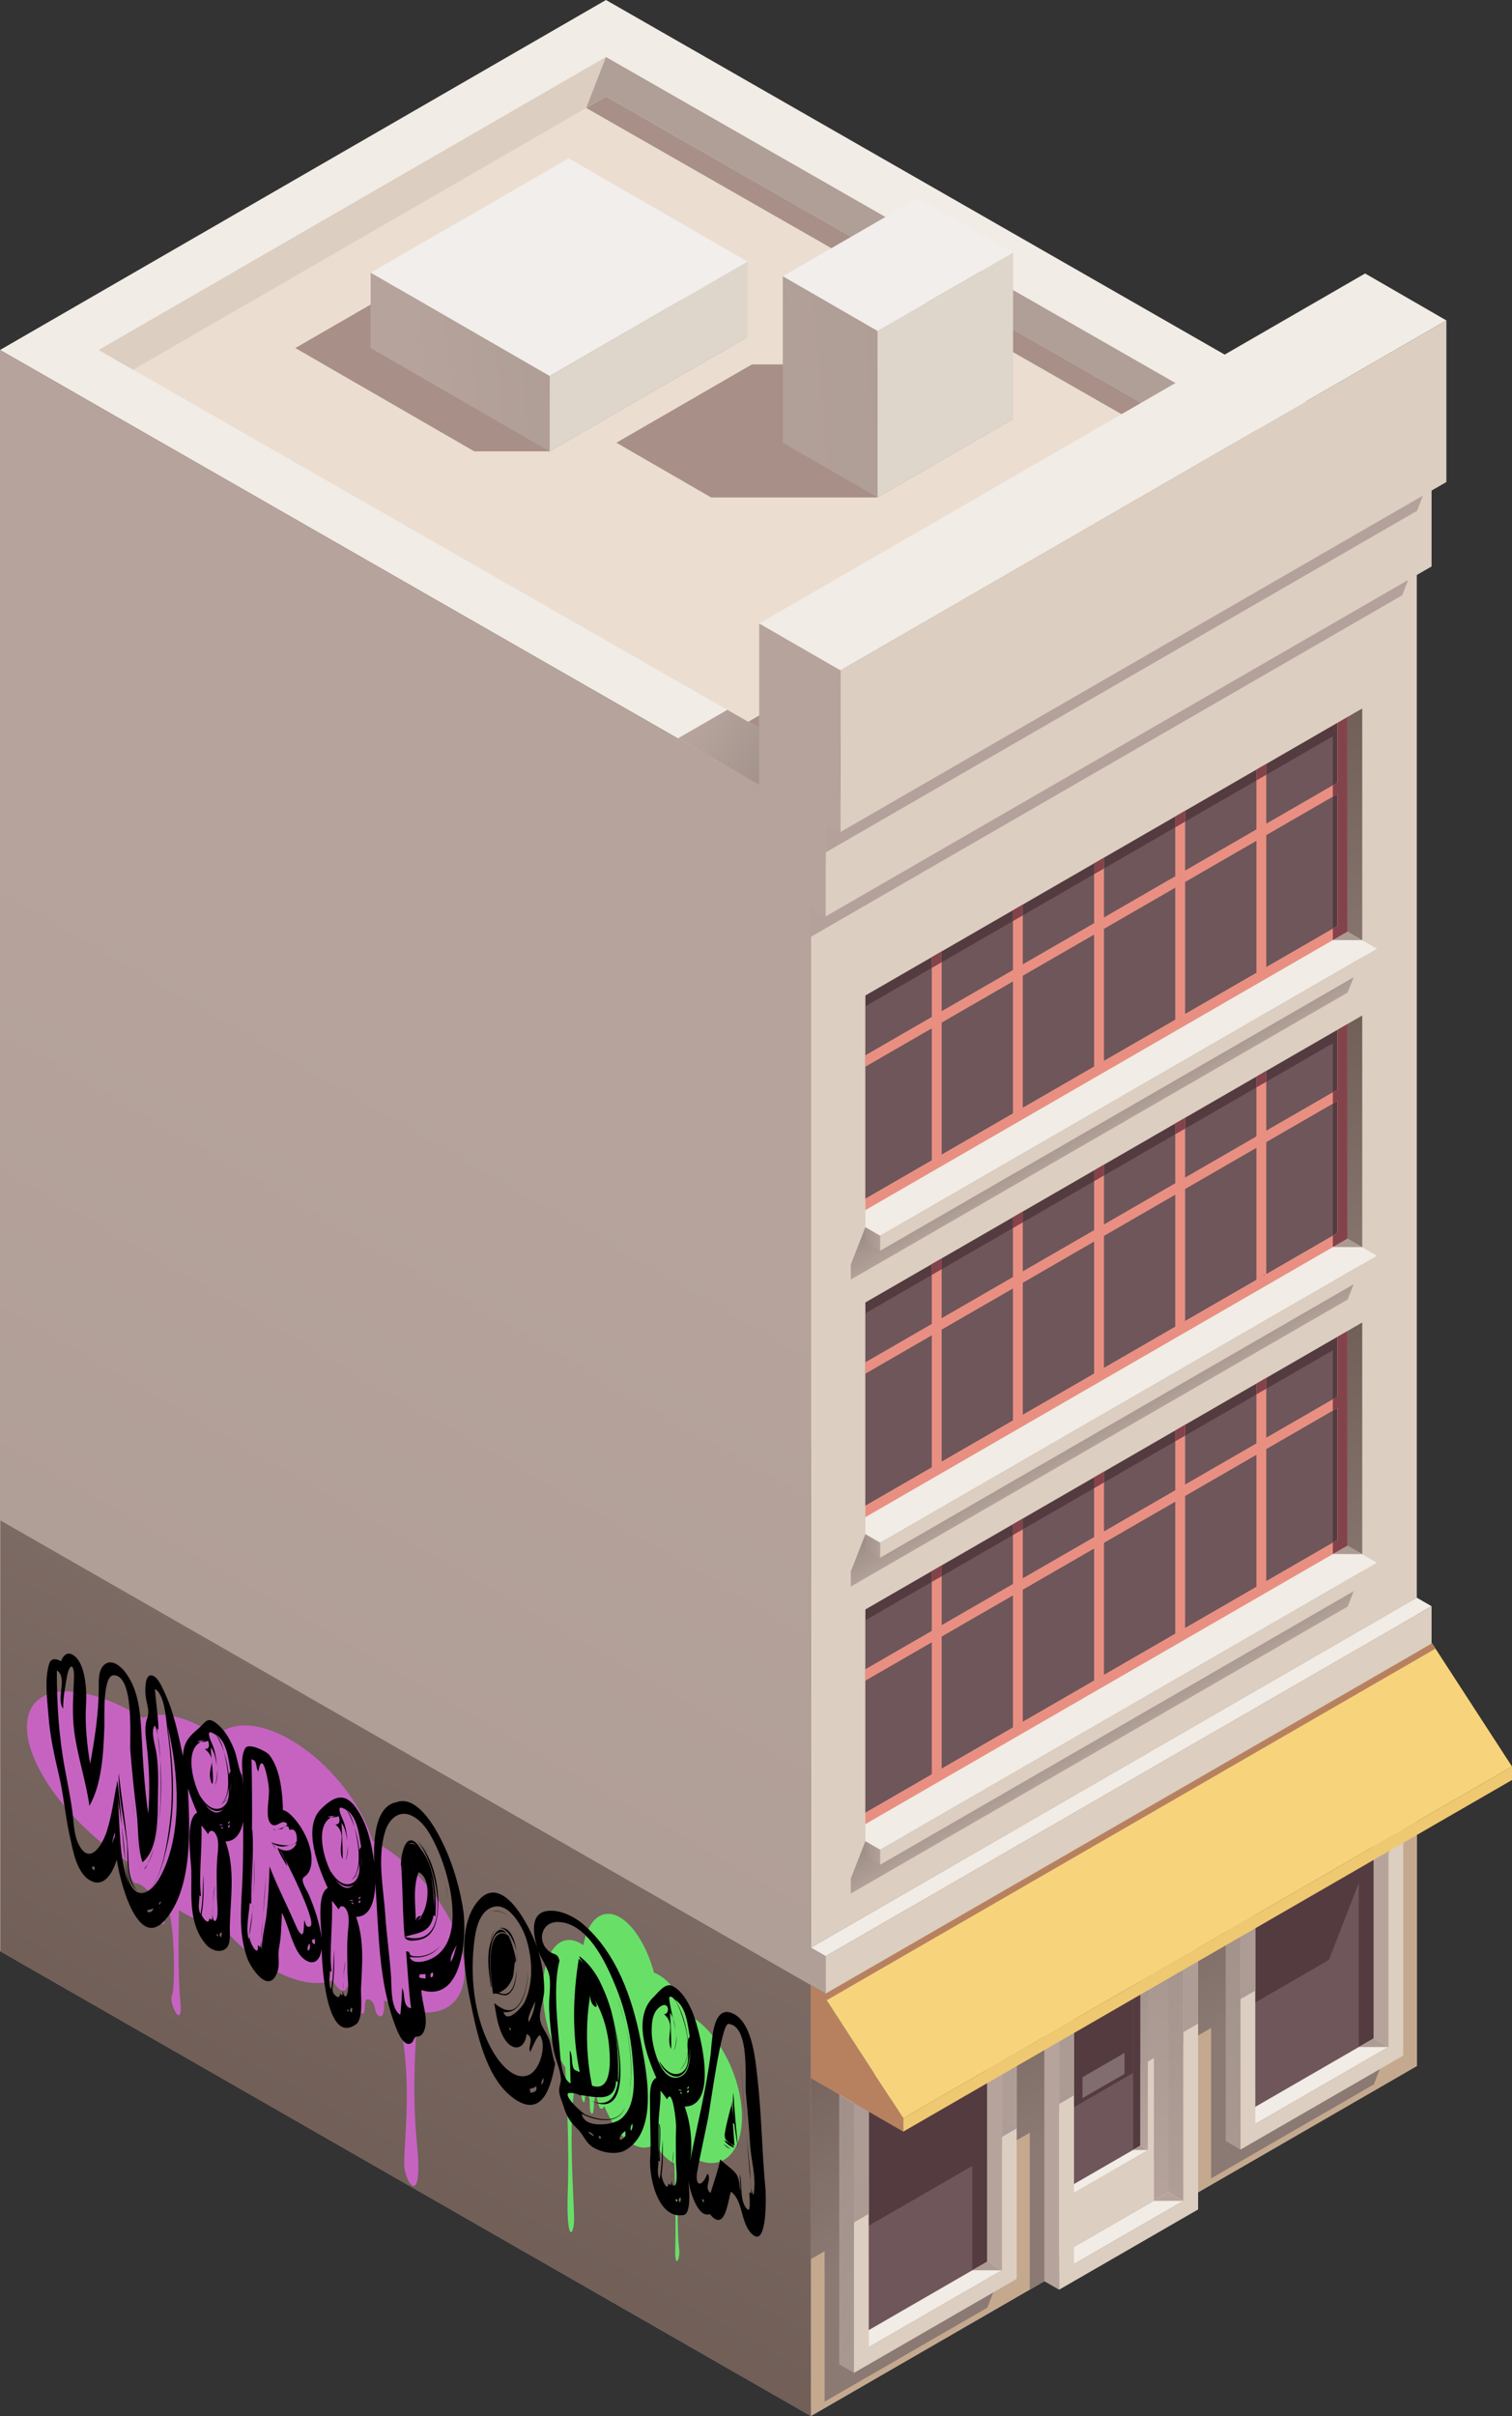 <?xml version="1.0" encoding="utf-8"?>
<!-- Generator: Adobe Illustrator 15.0.0, SVG Export Plug-In . SVG Version: 6.00 Build 0)  -->
<!DOCTYPE svg PUBLIC "-//W3C//DTD SVG 1.1//EN" "http://www.w3.org/Graphics/SVG/1.1/DTD/svg11.dtd">
<svg version="1.1" id="Layer_1" xmlns="http://www.w3.org/2000/svg" xmlns:xlink="http://www.w3.org/1999/xlink" x="0px" y="0px"
	 width="100.689px" height="160.822px" viewBox="0 0 100.689 160.822" enable-background="new 0 0 100.689 160.822"
	 xml:space="preserve">
<rect x="0" y="0" width="100.689" height="160.822" fill="#333333" stroke="none"/>
<linearGradient id="SVGID_1_" gradientUnits="userSpaceOnUse" x1="-892.191" y1="744.981" x2="-892.502" y2="727.151" gradientTransform="matrix(-1 0 0 1 -833.192 -630.178)">
	<stop  offset="0" style="stop-color:#736056"/>
	<stop  offset="1" style="stop-color:#5D4E43"/>
</linearGradient>
<polygon fill="url(#SVGID_1_)" points="61.004,107.921 61.004,94.438 57.505,92.418 57.505,105.901 "/>
<linearGradient id="SVGID_2_" gradientUnits="userSpaceOnUse" x1="-896.634" y1="736.901" x2="-895.675" y2="727.784" gradientTransform="matrix(-1 0 0 1 -833.192 -630.178)">
	<stop  offset="0" style="stop-color:#736056"/>
	<stop  offset="1" style="stop-color:#5D4E43"/>
</linearGradient>
<polygon fill="url(#SVGID_2_)" points="61.004,107.921 61.004,94.438 64.503,92.418 64.503,105.901 "/>
<polygon fill="#FFE6A8" points="47.303,25.845 61.004,33.755 74.706,25.845 61.004,17.934 "/>
<linearGradient id="SVGID_3_" gradientUnits="userSpaceOnUse" x1="-891.361" y1="692.075" x2="-911.551" y2="694.554" gradientTransform="matrix(-1 0 0 1 -833.192 -630.178)">
	<stop  offset="0" style="stop-color:#B17A64"/>
	<stop  offset="1" style="stop-color:#895A45"/>
</linearGradient>
<polygon fill="url(#SVGID_3_)" points="74.706,25.845 61.004,33.755 61.004,100.329 74.707,92.418 "/>
<linearGradient id="SVGID_4_" gradientUnits="userSpaceOnUse" x1="-902.461" y1="657.656" x2="-873.498" y2="725.889" gradientTransform="matrix(-1 0 0 1 -833.192 -630.178)">
	<stop  offset="0" style="stop-color:#B17A64"/>
	<stop  offset="1" style="stop-color:#895A45"/>
</linearGradient>
<polygon fill="url(#SVGID_4_)" points="47.303,25.845 61.004,33.755 61.004,100.329 47.302,92.418 "/>
<linearGradient id="SVGID_5_" gradientUnits="userSpaceOnUse" x1="-898.76" y1="641.553" x2="-897.42" y2="660.71" gradientTransform="matrix(-1 0 0 1 -833.192 -630.178)">
	<stop  offset="0" style="stop-color:#B17A64"/>
	<stop  offset="1" style="stop-color:#FAB685"/>
</linearGradient>
<polygon fill="url(#SVGID_5_)" points="68.408,29.48 74.706,25.845 61.004,17.934 54.706,21.57 "/>
<linearGradient id="SVGID_6_" gradientUnits="userSpaceOnUse" x1="-882.186" y1="697.094" x2="-854.317" y2="756.86" gradientTransform="matrix(-1 0 0 1 -833.192 -630.178)">
	<stop  offset="0" style="stop-color:#FAB685"/>
	<stop  offset="1" style="stop-color:#B17A64"/>
</linearGradient>
<polygon fill="url(#SVGID_6_)" points="68.408,29.48 61.004,33.755 61.004,48.571 "/>
<polygon fill="#F1ECE5" points="0,23.297 40.354,0 90.907,28.961 50.555,52.259 "/>
<linearGradient id="SVGID_7_" gradientUnits="userSpaceOnUse" x1="-888.443" y1="664.474" x2="-894.129" y2="668.027" gradientTransform="matrix(-1 0 0 1 -833.192 -630.178)">
	<stop  offset="0" style="stop-color:#B6A49C"/>
	<stop  offset="1" style="stop-color:#9E8F88"/>
</linearGradient>
<polygon fill="url(#SVGID_7_)" points="85.531,32.064 50.555,52.258 45.157,49.142 80.134,28.947 "/>
<polygon fill="#ECDDD1" points="6.576,23.297 40.354,3.797 84.332,28.961 50.555,48.462 "/>
<polygon fill="#A88F87" points="39.038,7.186 40.354,6.427 81.329,29.858 83.148,28.808 83.873,29.226 50.555,48.462 49.831,48.044 
	80.015,30.617 "/>
<polygon fill="#DCCEC0" points="6.576,23.297 40.354,3.797 40.354,6.427 8.855,24.612 "/>
<linearGradient id="SVGID_8_" gradientUnits="userSpaceOnUse" x1="-968.299" y1="520.525" x2="-651.882" y2="1068.577" gradientTransform="matrix(-1 0 0 1 -833.192 -630.178)">
	<stop  offset="0" style="stop-color:#B6A49C"/>
	<stop  offset="1" style="stop-color:#9E8F88"/>
</linearGradient>
<polygon fill="url(#SVGID_8_)" points="40.354,3.797 84.332,28.961 82.054,30.276 40.354,6.427 39.038,7.186 "/>
<polygon fill="#DCCEC0" points="53.996,160.822 94.348,137.524 94.348,34.645 53.996,57.941 "/>
<polygon fill="#C4A98F" points="53.996,160.822 94.348,137.524 94.348,108.841 53.996,132.138 "/>
<linearGradient id="SVGID_9_" gradientUnits="userSpaceOnUse" x1="-910.111" y1="768.342" x2="-899.145" y2="750.091" gradientTransform="matrix(-1 0 0 1 -833.192 -630.178)">
	<stop  offset="0" style="stop-color:#8B7973"/>
	<stop  offset="1" style="stop-color:#66544D"/>
</linearGradient>
<polygon fill="url(#SVGID_9_)" points="94.348,115.41 94.348,108.841 53.996,132.138 53.996,150.381 54.912,149.853 54.912,159.866 
	65.75,153.608 66.721,151.121 66.721,143.034 68.573,141.965 68.573,152.406 77.368,147.329 77.368,136.888 80.652,134.991 
	80.652,145.005 91.489,138.747 92.46,136.26 92.46,121.216 92.031,121.367 "/>
<g>
	
		<linearGradient id="SVGID_10_" gradientUnits="userSpaceOnUse" x1="-905.106" y1="748.128" x2="-902.535" y2="745.557" gradientTransform="matrix(-1 0 0 1 -833.192 -630.178)">
		<stop  offset="0" style="stop-color:#8B7973"/>
		<stop  offset="1" style="stop-color:#66544D"/>
	</linearGradient>
	<polygon fill="url(#SVGID_10_)" points="94.348,108.841 94.348,106.349 53.996,129.646 53.996,134.065 93.378,111.329 	"/>
	<polygon fill="#F1ECE5" points="53.996,129.646 94.349,106.349 95.334,106.919 54.982,130.216 	"/>
	<polygon fill="#DCCEC0" points="54.982,132.708 95.334,109.411 95.334,106.919 54.982,130.216 	"/>
</g>
<polygon fill="#B4A19B" points="94.348,37.137 94.348,34.645 53.995,57.941 53.995,62.361 93.378,39.624 "/>
<polygon fill="#F1ECE5" points="53.995,54.244 94.349,30.948 95.334,31.517 54.982,54.814 "/>
<polygon fill="#DCCEC0" points="54.982,61.004 95.334,37.706 95.334,31.517 54.982,54.814 "/>
<polygon fill="#F1ECE5" points="50.555,41.501 90.907,18.204 96.32,21.33 55.968,44.626 "/>
<polygon fill="#DCCEC0" points="55.968,55.384 96.32,32.086 96.32,21.33 55.968,44.626 "/>
<polygon fill="#B4A19B" points="55.968,51.753 54.981,52.322 54.981,56.741 94.363,34.003 94.761,32.986 55.968,55.384 "/>
<polygon fill="#B6A49C" points="69.545,130.567 69.545,151.847 70.53,152.414 70.53,131.138 "/>
<polygon fill="#DCCEC0" points="70.53,131.138 77.812,126.935 77.813,145.933 70.53,150.136 "/>
<linearGradient id="SVGID_11_" gradientUnits="userSpaceOnUse" x1="-910.466" y1="777.394" x2="-904.318" y2="750.763" gradientTransform="matrix(-1 0 0 1 -833.192 -630.178)">
	<stop  offset="0" style="stop-color:#B6A49C"/>
	<stop  offset="1" style="stop-color:#9E8F88"/>
</linearGradient>
<polygon fill="url(#SVGID_11_)" points="70.849,130.954 70.849,130.925 77.813,126.903 77.813,136.44 77.813,145.933 
	76.842,146.492 76.842,137 70.53,140.644 70.53,131.138 "/>
<polygon fill="#533B40" points="71.518,133.287 75.945,130.729 75.945,142.828 71.518,145.386 "/>
<polygon fill="#6E565A" points="75.46,143.108 71.518,145.386 71.518,133.681 75.46,131.403 "/>
<polygon fill="#533B40" points="71.518,140.267 71.518,133.681 75.46,131.403 75.46,137.987 "/>
<linearGradient id="SVGID_12_" gradientUnits="userSpaceOnUse" x1="-907.605" y1="757.796" x2="-903.636" y2="748.883" gradientTransform="matrix(-1 0 0 1 -833.192 -630.178)">
	<stop  offset="0" style="stop-color:#F1ECE5"/>
	<stop  offset="1" style="stop-color:#C6B6A2"/>
</linearGradient>
<polygon fill="url(#SVGID_12_)" points="69.545,130.567 78.8,125.228 79.785,125.795 70.53,131.138 "/>
<linearGradient id="SVGID_13_" gradientUnits="userSpaceOnUse" x1="-918.53" y1="784.302" x2="-905.881" y2="752.992" gradientTransform="matrix(-1 0 0 1 -833.192 -630.178)">
	<stop  offset="0" style="stop-color:#B6A49C"/>
	<stop  offset="1" style="stop-color:#9E8F88"/>
</linearGradient>
<polygon fill="url(#SVGID_13_)" points="77.812,128.072 77.813,145.933 78.8,146.502 78.8,127.504 "/>
<linearGradient id="SVGID_14_" gradientUnits="userSpaceOnUse" x1="-907.411" y1="777.581" x2="-903.994" y2="770.575" gradientTransform="matrix(-1 0 0 1 -833.192 -630.178)">
	<stop  offset="0" style="stop-color:#F1ECE5"/>
	<stop  offset="1" style="stop-color:#C6B6A2"/>
</linearGradient>
<polygon fill="url(#SVGID_14_)" points="71.518,150.706 70.53,150.136 77.813,145.933 78.8,146.502 "/>
<polygon fill="#B6A49C" points="76.826,146.502 77.813,145.933 78.8,146.502 "/>
<linearGradient id="SVGID_15_" gradientUnits="userSpaceOnUse" x1="-910.797" y1="773.465" x2="-907.668" y2="758.742" gradientTransform="matrix(-1 0 0 1 -833.192 -630.178)">
	<stop  offset="0" style="stop-color:#B6A49C"/>
	<stop  offset="1" style="stop-color:#9E8F88"/>
</linearGradient>
<polygon fill="url(#SVGID_15_)" points="75.945,130.729 75.945,142.828 76.438,143.112 76.438,130.444 "/>
<linearGradient id="SVGID_16_" gradientUnits="userSpaceOnUse" x1="-906.623" y1="773.956" x2="-904.186" y2="768.958" gradientTransform="matrix(-1 0 0 1 -833.192 -630.178)">
	<stop  offset="0" style="stop-color:#F1ECE5"/>
	<stop  offset="1" style="stop-color:#C6B6A2"/>
</linearGradient>
<polygon fill="url(#SVGID_16_)" points="71.516,145.954 71.023,145.67 75.945,142.828 76.438,143.112 "/>
<linearGradient id="SVGID_17_" gradientUnits="userSpaceOnUse" x1="-909.728" y1="776.075" x2="-908.483" y2="770.215" gradientTransform="matrix(-1 0 0 1 -833.192 -630.178)">
	<stop  offset="0" style="stop-color:#B6A49C"/>
	<stop  offset="1" style="stop-color:#9E8F88"/>
</linearGradient>
<polygon fill="url(#SVGID_17_)" points="75.452,143.112 75.945,142.828 76.438,143.112 "/>
<path fill="#DCCEC0" d="M70.53,132.276v-1.141l0,0l9.256-5.343v1.142v20.137l-9.256,5.343V132.276L70.53,132.276z M71.518,150.706
	l7.281-4.204v-18.998l-7.281,4.204V150.706z"/>
<linearGradient id="SVGID_18_" gradientUnits="userSpaceOnUse" x1="-922.179" y1="739.144" x2="-883.059" y2="806.903" gradientTransform="matrix(-1 0 0 1 -833.192 -630.178)">
	<stop  offset="0" style="stop-color:#B6A49C"/>
	<stop  offset="1" style="stop-color:#9E8F88"/>
</linearGradient>
<polygon fill="url(#SVGID_18_)" points="70.53,132.276 70.53,140.047 71.518,139.478 71.518,131.708 78.8,127.504 78.8,135.272 
	79.785,134.704 79.785,126.935 79.785,125.795 70.53,131.138 70.53,131.138 "/>
<polygon fill="#816C6F" points="72.085,139.665 72.085,138.271 74.885,136.653 74.885,138.049 "/>
<linearGradient id="SVGID_19_" gradientUnits="userSpaceOnUse" x1="-869.56" y1="706.008" x2="-790.365" y2="843.176" gradientTransform="matrix(-1 0 0 1 -833.192 -630.178)">
	<stop  offset="0" style="stop-color:#B6A49C"/>
	<stop  offset="1" style="stop-color:#9E8F88"/>
</linearGradient>
<polygon fill="url(#SVGID_19_)" points="50.555,52.258 0,23.297 0,129.875 53.996,160.822 53.996,132.138 54.982,132.708 
	54.982,130.216 53.996,129.646 53.996,60.435 54.982,61.004 54.982,54.814 55.968,55.384 55.968,44.626 50.555,41.501 "/>
<linearGradient id="SVGID_20_" gradientUnits="userSpaceOnUse" x1="-934.129" y1="778.189" x2="-908.897" y2="759.176" gradientTransform="matrix(-1 0 0 1 -833.192 -630.178)">
	<stop  offset="0" style="stop-color:#B6A49C"/>
	<stop  offset="1" style="stop-color:#9E8F88"/>
</linearGradient>
<polygon fill="url(#SVGID_20_)" points="81.622,124.569 81.622,142.519 82.609,143.087 82.609,125.14 "/>
<path fill="#6E565A" d="M91.474,121.073v14.757c0,0.117-0.063,0.226-0.164,0.285l-7.687,4.633c-0.104,0.06-0.226,0.06-0.329,0
	c-0.104-0.062-0.164-0.164-0.164-0.285v-14.757c0-0.121,0.063-0.225,0.164-0.285l7.687-4.633c0.103-0.063,0.226-0.061,0.329,0
	S91.474,120.954,91.474,121.073z"/>
<path fill="#533B40" d="M91.474,121.073v1.726l-2.979,7.665l0,0l-5.362,3.096v-7.854c0-0.121,0.063-0.225,0.164-0.285l7.687-4.633
	c0.103-0.063,0.226-0.061,0.329,0C91.415,120.849,91.474,120.954,91.474,121.073z"/>
<polygon fill="#533B40" points="91.474,135.83 91.31,136.115 91.063,136.26 90.488,136.26 90.488,122.543 83.405,126.632 
	83.131,125.706 83.143,125.62 87.605,123.045 90.488,121.379 90.488,121.078 90.98,120.788 91.31,120.788 91.36,120.876 
	91.395,120.856 91.474,121.073 "/>
<linearGradient id="SVGID_21_" gradientUnits="userSpaceOnUse" x1="-920.445" y1="751.273" x2="-912.066" y2="732.453" gradientTransform="matrix(-1 0 0 1 -833.192 -630.178)">
	<stop  offset="0" style="stop-color:#F1ECE5"/>
	<stop  offset="1" style="stop-color:#C6B6A2"/>
</linearGradient>
<polygon fill="url(#SVGID_21_)" points="81.622,124.571 92.46,118.313 93.447,118.884 82.609,125.142 "/>
<polygon fill="#B6A49C" points="91.474,121.162 91.474,135.69 92.46,136.26 92.46,120.592 "/>
<linearGradient id="SVGID_22_" gradientUnits="userSpaceOnUse" x1="-920.561" y1="766.811" x2="-919.596" y2="755.779" gradientTransform="matrix(-1 0 0 1 -833.192 -630.178)">
	<stop  offset="0" style="stop-color:#F1ECE5"/>
	<stop  offset="1" style="stop-color:#C6B6A2"/>
</linearGradient>
<polygon fill="url(#SVGID_22_)" points="83.595,141.379 82.609,140.81 91.474,135.69 92.46,136.26 "/>
<linearGradient id="SVGID_23_" gradientUnits="userSpaceOnUse" x1="-925.134" y1="768.073" x2="-923.657" y2="762.923" gradientTransform="matrix(-1 0 0 1 -833.192 -630.178)">
	<stop  offset="0" style="stop-color:#B6A49C"/>
	<stop  offset="1" style="stop-color:#9E8F88"/>
</linearGradient>
<polygon fill="url(#SVGID_23_)" points="90.488,136.26 91.474,135.69 92.46,136.26 "/>
<path fill="#DCCEC0" d="M82.609,126.28v-1.139v-0.002l6.952-4.015l3.886-2.243v1.141v16.808l-10.838,6.257V126.28L82.609,126.28z
	 M83.595,141.379l8.864-5.119v-15.668l-0.188,0.109l-8.679,5.009L83.595,141.379L83.595,141.379z"/>
<linearGradient id="SVGID_24_" gradientUnits="userSpaceOnUse" x1="-930.674" y1="737.207" x2="-894.87" y2="799.221" gradientTransform="matrix(-1 0 0 1 -833.192 -630.178)">
	<stop  offset="0" style="stop-color:#B6A49C"/>
	<stop  offset="1" style="stop-color:#9E8F88"/>
</linearGradient>
<polygon fill="url(#SVGID_24_)" points="82.609,126.28 82.609,133.073 83.595,132.504 83.595,125.71 92.272,120.701 92.46,120.592 
	92.46,123.376 93.447,120.84 93.447,120.022 93.447,118.884 89.562,121.127 82.609,125.14 82.609,125.142 "/>
<linearGradient id="SVGID_25_" gradientUnits="userSpaceOnUse" x1="-908.39" y1="793.051" x2="-883.158" y2="774.037" gradientTransform="matrix(-1 0 0 1 -833.192 -630.178)">
	<stop  offset="0" style="stop-color:#B6A49C"/>
	<stop  offset="1" style="stop-color:#9E8F88"/>
</linearGradient>
<polygon fill="url(#SVGID_25_)" points="55.883,139.433 55.885,157.379 56.87,157.948 56.87,140.002 "/>
<path fill="#6E565A" d="M65.734,135.935v14.758c0,0.117-0.062,0.225-0.163,0.285l-7.688,4.633c-0.102,0.062-0.225,0.062-0.327,0
	c-0.104-0.063-0.165-0.164-0.165-0.284v-14.759c0-0.119,0.064-0.224,0.165-0.283l7.687-4.635c0.101-0.061,0.224-0.06,0.328,0
	C65.676,135.71,65.734,135.815,65.734,135.935z"/>
<path fill="#533B40" d="M65.734,135.935v7.67l-8.343,4.815v-7.854c0-0.119,0.064-0.223,0.165-0.282l7.687-4.634
	c0.101-0.062,0.224-0.061,0.328,0S65.734,135.815,65.734,135.935z"/>
<polygon fill="#533B40" points="65.734,150.69 65.571,150.978 65.323,151.121 64.749,151.121 64.749,137.403 57.667,141.493 
	57.392,140.565 57.403,140.481 61.866,137.906 64.749,136.241 64.749,135.938 65.242,135.649 65.571,135.649 65.621,135.737 
	65.655,135.719 65.734,135.935 "/>
<linearGradient id="SVGID_26_" gradientUnits="userSpaceOnUse" x1="-894.705" y1="766.134" x2="-886.322" y2="747.306" gradientTransform="matrix(-1 0 0 1 -833.192 -630.178)">
	<stop  offset="0" style="stop-color:#F1ECE5"/>
	<stop  offset="1" style="stop-color:#C6B6A2"/>
</linearGradient>
<polygon fill="url(#SVGID_26_)" points="55.883,139.433 66.723,133.176 67.708,133.744 56.87,140.003 "/>
<polygon fill="#B6A49C" points="65.734,136.022 65.734,150.552 66.721,151.121 66.721,135.453 "/>
<linearGradient id="SVGID_27_" gradientUnits="userSpaceOnUse" x1="-894.822" y1="781.672" x2="-893.856" y2="770.639" gradientTransform="matrix(-1 0 0 1 -833.192 -630.178)">
	<stop  offset="0" style="stop-color:#F1ECE5"/>
	<stop  offset="1" style="stop-color:#C6B6A2"/>
</linearGradient>
<polygon fill="url(#SVGID_27_)" points="57.855,156.24 56.87,155.671 65.734,150.552 66.721,151.121 "/>
<linearGradient id="SVGID_28_" gradientUnits="userSpaceOnUse" x1="-899.397" y1="782.938" x2="-897.916" y2="777.775" gradientTransform="matrix(-1 0 0 1 -833.192 -630.178)">
	<stop  offset="0" style="stop-color:#B6A49C"/>
	<stop  offset="1" style="stop-color:#9E8F88"/>
</linearGradient>
<polygon fill="url(#SVGID_28_)" points="64.749,151.121 65.734,150.552 66.721,151.121 "/>
<path fill="#DCCEC0" d="M56.87,141.142v-1.139v-0.001l6.951-4.015l3.887-2.243v1.14v16.809L56.87,157.95V141.142L56.87,141.142z
	 M57.855,156.24l8.865-5.119v-15.668l-0.188,0.108l-8.679,5.01L57.855,156.24L57.855,156.24z"/>
<linearGradient id="SVGID_29_" gradientUnits="userSpaceOnUse" x1="-910.477" y1="745.043" x2="-865.818" y2="822.395" gradientTransform="matrix(-1 0 0 1 -833.192 -630.178)">
	<stop  offset="0" style="stop-color:#B6A49C"/>
	<stop  offset="1" style="stop-color:#9E8F88"/>
</linearGradient>
<polygon fill="url(#SVGID_29_)" points="56.87,141.142 56.87,147.935 57.855,147.364 57.855,140.571 66.533,135.562 66.721,135.453 
	66.721,142.245 67.708,141.677 67.708,134.884 67.708,133.744 63.822,135.987 56.87,140.002 56.87,140.003 "/>
<linearGradient id="SVGID_30_" gradientUnits="userSpaceOnUse" x1="-883.614" y1="718.964" x2="-842.266" y2="793.558" gradientTransform="matrix(-1 0 0 1 -833.192 -630.178)">
	<stop  offset="0" style="stop-color:#8B7973"/>
	<stop  offset="1" style="stop-color:#66544D"/>
</linearGradient>
<polygon fill="url(#SVGID_30_)" points="0.031,129.894 53.996,160.822 53.996,132.138 0.031,101.209 "/>
<polygon fill="#B78160" points="60.15,140.995 54.982,133.036 54.64,132.511 53.996,132.138 53.996,138.331 60.15,141.892 "/>
<polygon fill="#F7D47B" points="54.982,133.036 54.982,133.036 54.982,133.036 54.982,132.708 95.334,109.411 95.367,109.392 
	95.522,109.631 95.522,109.631 100.69,117.589 60.15,140.995 "/>
<polygon fill="#EFC872" points="60.15,140.995 100.69,117.589 100.69,118.485 60.15,141.892 "/>
<polygon fill="#B78160" points="54.64,132.511 54.982,132.708 95.334,109.411 95.367,109.392 95.522,109.631 95.522,109.631 
	95.594,109.741 55.053,133.147 "/>
<g>
	
		<linearGradient id="SVGID_31_" gradientUnits="userSpaceOnUse" x1="-907.612" y1="746.436" x2="-906.423" y2="744.375" gradientTransform="matrix(-1 0 0 1 -833.192 -630.178)">
		<stop  offset="0" style="stop-color:#B6A49C"/>
		<stop  offset="1" style="stop-color:#9E8F88"/>
	</linearGradient>
	<path fill="url(#SVGID_31_)" d="M56.658,126.043l33.087-19.103l0.97-2.487v0.141v-1.14l-33.086,19.104l-0.971,2.486
		C56.658,129.692,56.658,121.396,56.658,126.043z"/>
	<g>
		
			<linearGradient id="SVGID_32_" gradientUnits="userSpaceOnUse" x1="-927.257" y1="736.797" x2="-918.551" y2="711.514" gradientTransform="matrix(-1 0 0 1 -833.192 -630.178)">
			<stop  offset="0" style="stop-color:#8B7973"/>
			<stop  offset="1" style="stop-color:#66544D"/>
		</linearGradient>
		<polygon fill="url(#SVGID_32_)" points="89.729,88.601 89.729,102.885 90.715,103.454 90.715,88.03 		"/>
		
			<linearGradient id="SVGID_33_" gradientUnits="userSpaceOnUse" x1="-909.443" y1="829.529" x2="-940.906" y2="605.654" gradientTransform="matrix(-1 0 0 1 -833.192 -630.178)">
			<stop  offset="0" style="stop-color:#B6A49C"/>
			<stop  offset="1" style="stop-color:#9E8F88"/>
		</linearGradient>
		<polygon fill="url(#SVGID_33_)" points="88.742,103.454 89.729,102.885 90.715,103.454 		"/>
		<polygon fill="#533B40" points="89.071,88.979 89.071,102.505 57.629,120.659 57.629,107.133 		"/>
		<polygon fill="#6E565A" points="57.629,107.854 88.759,89.882 88.759,102.687 57.629,120.659 		"/>
		
			<linearGradient id="SVGID_34_" gradientUnits="userSpaceOnUse" x1="-892.116" y1="753.519" x2="-890.541" y2="753.519" gradientTransform="matrix(-1 0 0 1 -833.192 -630.178)">
			<stop  offset="0" style="stop-color:#B6A49C"/>
			<stop  offset="1" style="stop-color:#9E8F88"/>
		</linearGradient>
		<polygon fill="url(#SVGID_34_)" points="57.629,122.558 57.629,123.558 58.614,124.125 58.614,123.126 		"/>
		<polygon fill="#DCCEC0" points="58.614,124.125 91.701,105.022 91.701,104.022 58.614,123.126 		"/>
		<polygon fill="#F1ECE5" points="57.629,122.558 57.629,121.418 88.759,103.444 90.716,103.454 91.701,104.022 58.614,123.126 		
			"/>
		<path fill="#E98F82" d="M89.729,102.885V88.601l-0.658,0.379v3.979l-4.746,2.74v-3.978l-0.657,0.379v3.979l-4.747,2.738v-3.979
			l-0.657,0.381v3.979l-4.747,2.74V97.96l-0.657,0.38v3.979l-4.749,2.74v-3.979l-0.655,0.379v3.979l-4.748,2.74V104.2l-0.657,0.38
			v3.979l-4.418,2.551v0.76l4.418-2.551v8.785c0.221-0.125,0.438-0.252,0.657-0.379v-8.787l4.748-2.74v8.787
			c0.22-0.127,0.438-0.254,0.655-0.381v-8.785l4.749-2.741v8.787c0.22-0.126,0.438-0.253,0.657-0.38V102.7l4.747-2.741v8.788
			c0.219-0.127,0.438-0.254,0.657-0.38V99.58l4.747-2.741v8.787c0.22-0.127,0.438-0.254,0.657-0.379v-8.788l4.746-2.741v8.788
			L57.629,120.66v0.759L89.729,102.885z"/>
		<path fill="#83434B" d="M89.729,102.885l-0.972,0.56v-0.758l0.313-0.182v-8.788l-0.313,0.183v-0.762l0.313-0.18v-3.979
			l0.658-0.379V102.885L89.729,102.885z M84.324,92.44l-0.657,0.381v-0.721l0.657-0.382V92.44L84.324,92.44z M78.92,95.563
			l-0.657,0.379v-0.721l0.657-0.382V95.563L78.92,95.563z M73.515,98.683l-0.657,0.381v-0.723l0.657-0.38V98.683L73.515,98.683z
			 M68.108,101.804l-0.655,0.379v-0.722l0.655-0.379V101.804L68.108,101.804z M62.047,105.303v-0.721l0.657-0.38v0.721
			L62.047,105.303z"/>
	</g>
</g>
<g>
	
		<linearGradient id="SVGID_35_" gradientUnits="userSpaceOnUse" x1="-907.613" y1="726" x2="-906.424" y2="723.94" gradientTransform="matrix(-1 0 0 1 -833.192 -630.178)">
		<stop  offset="0" style="stop-color:#B6A49C"/>
		<stop  offset="1" style="stop-color:#9E8F88"/>
	</linearGradient>
	<path fill="url(#SVGID_35_)" d="M56.658,105.608l33.087-19.104l0.97-2.485v0.141v-1.141l-33.086,19.104l-0.971,2.486
		C56.658,109.258,56.658,100.961,56.658,105.608z"/>
	<g>
		
			<linearGradient id="SVGID_36_" gradientUnits="userSpaceOnUse" x1="-927.256" y1="716.361" x2="-918.551" y2="691.079" gradientTransform="matrix(-1 0 0 1 -833.192 -630.178)">
			<stop  offset="0" style="stop-color:#8B7973"/>
			<stop  offset="1" style="stop-color:#66544D"/>
		</linearGradient>
		<polygon fill="url(#SVGID_36_)" points="89.729,68.165 89.729,82.449 90.715,83.021 90.715,67.596 		"/>
		
			<linearGradient id="SVGID_37_" gradientUnits="userSpaceOnUse" x1="-909.445" y1="809.077" x2="-940.904" y2="585.237" gradientTransform="matrix(-1 0 0 1 -833.192 -630.178)">
			<stop  offset="0" style="stop-color:#B6A49C"/>
			<stop  offset="1" style="stop-color:#9E8F88"/>
		</linearGradient>
		<polygon fill="url(#SVGID_37_)" points="88.742,83.021 89.729,82.449 90.715,83.021 		"/>
		<polygon fill="#533B40" points="89.071,68.544 89.071,82.069 57.629,100.226 57.629,86.698 		"/>
		<polygon fill="#6E565A" points="57.629,87.419 88.759,69.447 88.759,82.251 57.629,100.226 		"/>
		
			<linearGradient id="SVGID_38_" gradientUnits="userSpaceOnUse" x1="-892.116" y1="733.084" x2="-890.541" y2="733.084" gradientTransform="matrix(-1 0 0 1 -833.192 -630.178)">
			<stop  offset="0" style="stop-color:#B6A49C"/>
			<stop  offset="1" style="stop-color:#9E8F88"/>
		</linearGradient>
		<polygon fill="url(#SVGID_38_)" points="57.629,102.122 57.629,103.121 58.614,103.69 58.614,102.69 		"/>
		<polygon fill="#DCCEC0" points="58.614,103.69 91.701,84.588 91.701,83.589 58.614,102.69 		"/>
		<polygon fill="#F1ECE5" points="57.629,102.122 57.629,100.983 88.759,83.011 90.716,83.021 91.701,83.589 58.614,102.69 		"/>
		<path fill="#E98F82" d="M89.729,82.449V68.165l-0.658,0.38v3.979l-4.746,2.74v-3.979l-0.657,0.381v3.977l-4.747,2.741v-3.978
			l-0.657,0.38v3.978l-4.747,2.741v-3.979l-0.657,0.38v3.979l-4.749,2.741v-3.979l-0.655,0.379v3.979l-4.748,2.741v-3.979
			l-0.657,0.381v3.979l-4.418,2.551v0.761l4.418-2.553v8.788c0.221-0.127,0.438-0.253,0.657-0.38v-8.788l4.748-2.739v8.786
			c0.22-0.126,0.438-0.253,0.655-0.38v-8.786l4.749-2.741v8.789c0.22-0.127,0.438-0.254,0.657-0.382v-8.786l4.747-2.742v8.789
			c0.219-0.127,0.438-0.254,0.657-0.381v-8.787l4.747-2.741v8.788c0.22-0.127,0.438-0.254,0.657-0.381v-8.787l4.746-2.741v8.788
			L57.63,100.226v0.76L89.729,82.449z"/>
		<path fill="#83434B" d="M89.729,82.449l-0.972,0.562v-0.76l0.313-0.182v-8.787l-0.313,0.181v-0.76l0.313-0.18v-3.979l0.658-0.38
			V82.449L89.729,82.449z M84.324,72.007l-0.657,0.38v-0.721l0.657-0.381V72.007L84.324,72.007z M78.92,75.128l-0.657,0.379v-0.721
			l0.657-0.38V75.128L78.92,75.128z M73.515,78.247l-0.657,0.381v-0.722l0.657-0.38V78.247L73.515,78.247z M68.108,81.368
			l-0.655,0.38v-0.722l0.655-0.379V81.368L68.108,81.368z M62.047,84.868v-0.721l0.657-0.381v0.721L62.047,84.868z"/>
	</g>
</g>
<g>
	
		<linearGradient id="SVGID_39_" gradientUnits="userSpaceOnUse" x1="-907.612" y1="705.566" x2="-906.423" y2="703.506" gradientTransform="matrix(-1 0 0 1 -833.192 -630.178)">
		<stop  offset="0" style="stop-color:#B6A49C"/>
		<stop  offset="1" style="stop-color:#9E8F88"/>
	</linearGradient>
	<path fill="url(#SVGID_39_)" d="M56.658,85.174l33.087-19.103l0.97-2.487v0.14v-1.139L57.629,81.688l-0.971,2.485
		C56.658,88.823,56.658,80.526,56.658,85.174z"/>
	<g>
		
			<linearGradient id="SVGID_40_" gradientUnits="userSpaceOnUse" x1="-927.257" y1="695.929" x2="-918.552" y2="670.647" gradientTransform="matrix(-1 0 0 1 -833.192 -630.178)">
			<stop  offset="0" style="stop-color:#8B7973"/>
			<stop  offset="1" style="stop-color:#66544D"/>
		</linearGradient>
		<polygon fill="url(#SVGID_40_)" points="89.729,47.73 89.729,62.015 90.715,62.585 90.715,47.162 		"/>
		
			<linearGradient id="SVGID_41_" gradientUnits="userSpaceOnUse" x1="-909.427" y1="788.776" x2="-940.929" y2="564.626" gradientTransform="matrix(-1 0 0 1 -833.192 -630.178)">
			<stop  offset="0" style="stop-color:#B6A49C"/>
			<stop  offset="1" style="stop-color:#9E8F88"/>
		</linearGradient>
		<polygon fill="url(#SVGID_41_)" points="88.742,62.585 89.729,62.015 90.715,62.585 		"/>
		<polygon fill="#533B40" points="89.071,48.109 89.071,61.636 57.629,79.789 57.629,66.264 		"/>
		<polygon fill="#6E565A" points="57.629,66.984 88.759,49.011 88.759,61.815 57.629,79.789 		"/>
		
			<linearGradient id="SVGID_42_" gradientUnits="userSpaceOnUse" x1="-892.116" y1="712.649" x2="-890.541" y2="712.649" gradientTransform="matrix(-1 0 0 1 -833.192 -630.178)">
			<stop  offset="0" style="stop-color:#B6A49C"/>
			<stop  offset="1" style="stop-color:#9E8F88"/>
		</linearGradient>
		<polygon fill="url(#SVGID_42_)" points="57.629,81.688 57.629,82.687 58.614,83.256 58.614,82.257 		"/>
		<polygon fill="#DCCEC0" points="58.614,83.256 91.701,64.153 91.701,63.154 58.614,82.257 		"/>
		<polygon fill="#F1ECE5" points="57.629,81.688 57.629,80.549 88.759,62.576 90.716,62.585 91.701,63.154 58.614,82.257 		"/>
		<path fill="#E98F82" d="M89.729,62.015V47.73l-0.658,0.381v3.978l-4.746,2.74V50.85l-0.657,0.38v3.978l-4.747,2.741v-3.978
			l-0.657,0.379v3.979l-4.747,2.741v-3.979l-0.657,0.38v3.979l-4.749,2.741v-3.979l-0.655,0.38v3.978l-4.748,2.741v-3.979
			l-0.657,0.381v3.979l-4.418,2.551v0.76l4.418-2.552v8.788c0.221-0.127,0.438-0.253,0.657-0.38V68.07l4.748-2.741v8.788
			c0.22-0.127,0.438-0.253,0.655-0.38V64.95l4.749-2.74v8.786c0.22-0.125,0.438-0.252,0.657-0.379v-8.788l4.747-2.74v8.788
			c0.219-0.127,0.438-0.254,0.657-0.381V58.71l4.747-2.741v8.787c0.22-0.127,0.438-0.253,0.657-0.38v-8.787l4.746-2.741v8.788
			L57.629,79.789v0.76L89.729,62.015z"/>
		<path fill="#83434B" d="M89.729,62.015l-0.972,0.562v-0.761l0.313-0.18v-8.788l-0.313,0.181v-0.76l0.313-0.18v-3.978l0.658-0.381
			V62.015L89.729,62.015z M84.324,51.572l-0.657,0.38V51.23l0.657-0.38V51.572L84.324,51.572z M78.92,54.693l-0.657,0.379V54.35
			l0.657-0.379V54.693L78.92,54.693z M73.515,57.813l-0.657,0.381v-0.722l0.657-0.38V57.813L73.515,57.813z M68.108,60.934
			l-0.655,0.38v-0.721l0.655-0.38V60.934L68.108,60.934z M62.047,64.434v-0.721l0.657-0.381v0.722L62.047,64.434z"/>
	</g>
</g>
<g>
	<polygon fill="#A88F87" points="58.436,33.111 67.463,27.898 61.156,24.256 50.076,24.256 41.048,29.469 47.354,33.111 	"/>
	<polygon fill="#F1EEEB" points="52.128,18.389 58.436,22.031 67.463,16.818 61.156,13.177 	"/>
	<polygon fill="#DED5CB" points="67.463,16.818 58.436,22.031 58.436,33.111 67.463,27.898 	"/>
	
		<linearGradient id="SVGID_43_" gradientUnits="userSpaceOnUse" x1="-871.865" y1="657.381" x2="-943.044" y2="651.154" gradientTransform="matrix(-1 0 0 1 -833.192 -630.178)">
		<stop  offset="0" style="stop-color:#B6A49C"/>
		<stop  offset="1" style="stop-color:#9E8F88"/>
	</linearGradient>
	<polygon fill="url(#SVGID_43_)" points="52.128,18.389 58.436,22.031 58.435,33.111 52.127,29.469 	"/>
</g>
<g>
	<polygon fill="#A88F87" points="36.594,30.044 49.786,22.428 37.873,15.55 32.86,15.55 19.669,23.167 31.583,30.044 	"/>
	<polygon fill="#F1EEEB" points="24.68,18.153 36.594,25.031 49.786,17.416 37.873,10.538 	"/>
	<polygon fill="#DED5CB" points="49.786,17.416 36.594,25.031 36.594,30.044 49.786,22.428 	"/>
	
		<linearGradient id="SVGID_44_" gradientUnits="userSpaceOnUse" x1="-860.664" y1="654.553" x2="-892.703" y2="651.75" gradientTransform="matrix(-1 0 0 1 -833.192 -630.178)">
		<stop  offset="0" style="stop-color:#B6A49C"/>
		<stop  offset="1" style="stop-color:#9E8F88"/>
	</linearGradient>
	<polygon fill="url(#SVGID_44_)" points="24.68,18.153 36.594,25.031 36.594,30.044 24.68,23.167 	"/>
</g>
<g>
	<path fill="#68E068" d="M41.277,127.626c0.964,0.557,1.819,2.006,2.277,3.688c0.108,0.039,0.22,0.086,0.335,0.153
		c0.755,0.437,1.445,1.425,1.931,2.644c0.055,0.031,0.11,0.056,0.166,0.088c1.856,1.072,3.393,4.053,3.423,6.642
		c0.029,2.429-1.265,3.664-2.959,2.933c-0.018,0.515-0.096,0.963-0.209,0.896c-0.016-0.009-0.032-0.027-0.049-0.059
		c-0.034-0.06-0.076-0.102-0.122-0.127c-0.186-0.106-0.427,0.043-0.379,0.396c0.064,0.444-0.016,1.011-0.236,0.884
		c-0.21-0.123,0.052-1.209-0.114-1.305c-0.295,0.049-0.241,4.488-0.118,5.174c0.071,0.413-0.064,0.936-0.166,0.877
		c-0.063-0.037-0.113-0.304-0.087-0.976c0.05-1.373-0.024-4.337-0.061-5.521l-0.121-0.062c-0.424-0.245-0.829-0.679-1.181-1.231
		c-0.417,0.301-0.926,0.325-1.483,0.004c-0.732-0.424-1.4-1.365-1.88-2.535c-0.038,0.074-0.075,0.133-0.124,0.16
		c-0.053,0.025-0.096,0.024-0.131,0.004c-0.088-0.051-0.13-0.223-0.164-0.39c-0.036-0.172-0.068-0.341-0.138-0.381
		c-0.216-0.015-0.064,1.235-0.291,1.104c-0.221-0.127-0.014-1.074-0.268-1.271c-0.124-0.072-0.152,0.079-0.172,0.235
		c-0.018,0.158-0.025,0.32-0.096,0.281c-0.182-0.195-0.191-0.934-0.189-1.25c-0.099-0.065-0.198-0.14-0.298-0.221
		c-0.622,2.436-0.102,8.5-0.145,9.406c-0.02,0.434-0.125,0.768-0.228,0.708c-0.132-0.076-0.259-0.808-0.187-2.818
		c0.108-3.241-0.126-7.381-0.173-8.141c-0.864-1.263-1.468-3.195-1.489-5.039c-0.031-2.599,1.102-4.029,2.522-3.208
		c0.062,0.035,0.121,0.07,0.177,0.109C39.16,127.772,40.125,126.961,41.277,127.626z"/>
</g>
<g>
	<path fill="#C663C1" d="M19.345,115.809c2.544,1.47,4.715,4.22,5.463,6.717c0.133,0.069,0.259,0.133,0.392,0.208
		c3.135,1.811,5.706,5.586,5.74,8.42c0.023,2.026-1.247,3.018-3.104,2.78c-0.082,0.763-0.451,4.933-0.07,8.758
		c0.234,2.388-0.018,2.959-0.309,2.793c-0.224-0.131-0.47-0.705-0.529-1.221c-0.127-1.103,0.78-6.876-0.696-10.795
		c-0.217-0.09-0.434-0.197-0.657-0.317c0.022,0.352,0.038,1.171-0.306,1.052c-0.229-0.12-0.254-0.313-0.298-0.521
		c-0.048-0.208-0.112-0.433-0.34-0.565c-0.605-0.296-0.091,1.169-0.592,0.881c-0.494-0.287-0.197-1.394-0.631-1.751
		c-0.212-0.128-0.272,0-0.346,0.113c-0.071,0.12-0.155,0.234-0.347,0.122c-0.076-0.045-0.17-0.123-0.29-0.253
		c-0.109-0.114-0.2-0.256-0.28-0.406c-1.026,0.384-2.477,0.146-4.087-0.783c-1.224-0.707-2.354-1.71-3.29-2.834
		c-0.767-0.06-1.644-0.347-2.585-0.891c-0.091-0.053-0.175-0.109-0.266-0.16c-0.026,1.254-0.072,4.426,0.09,6.052
		c0.082,0.798-0.018,1.002-0.158,0.921c-0.222-0.128-0.544-0.976-0.397-1.301c0.24-0.524,0.182-5.384-0.376-5.932
		c-0.038-0.036-0.067-0.061-0.094-0.076c-0.374-0.216,0.26,1.504-0.202,1.237c-0.495-0.286-0.684-1.058-0.569-1.435
		c0.096-0.298-0.44-0.931-0.846-1.164c-0.103-0.06-0.196-0.094-0.27-0.09c-0.038,0-0.073-0.011-0.108-0.029
		c-0.25-0.146-0.436-0.8-0.502-1.412c-3.729-2.424-6.66-6.277-6.692-8.934c-0.033-2.842,3.255-3.226,7.354-0.857
		c0.12,0.069,0.24,0.139,0.362,0.218c1.029-0.433,2.518-0.218,4.188,0.746c0.247,0.144,0.494,0.303,0.73,0.465
		C15.385,114.566,17.223,114.583,19.345,115.809z"/>
</g>
<g>
	<path d="M9.59,124.439c-0.002,0.002-0.006,0.005-0.008,0.007C9.584,124.444,9.588,124.441,9.59,124.439z"/>
	<path d="M9.582,124.446c-0.029,0.025-0.061,0.033-0.093,0.035C9.521,124.477,9.551,124.469,9.582,124.446z"/>
	<path d="M9.354,124.435c-0.036-0.035-0.072-0.073-0.096-0.156C9.283,124.346,9.317,124.397,9.354,124.435z"/>
	<path d="M9.443,124.481c-0.03-0.007-0.062-0.02-0.089-0.047C9.382,124.463,9.411,124.479,9.443,124.481z"/>
	<path d="M9.489,124.483c-0.015,0.003-0.029,0-0.045-0.002C9.459,124.486,9.473,124.486,9.489,124.483z"/>
	<path d="M9.59,124.439c0.086-0.064,0.167-0.167,0.204-0.281C9.715,124.243,9.647,124.337,9.59,124.439
		C9.677,124.376,9.629,124.404,9.59,124.439z"/>
	<path d="M9.807,124.166l0.023-0.051C9.786,124.139,9.778,124.154,9.807,124.166L9.807,124.166z"/>
	<polygon points="9.853,124.087 9.864,124.045 9.83,124.115 	"/>
	<polygon points="9.148,125.84 9.158,125.847 9.135,125.828 	"/>
	<path d="M8.511,122.978c-0.151-1.661-0.417-3.307-0.608-4.961c-0.039,1.56,0.353,3.088,0.542,4.628
		c0.11,0.892-0.154,2.581,0.691,3.184C8.456,125.164,8.591,123.849,8.511,122.978C8.36,121.316,8.592,123.858,8.511,122.978z"/>
	<path d="M10.581,121.226c0.181-1.365,0.185-2.747,0.085-4.122C10.712,118.484,10.745,119.851,10.581,121.226
		C10.763,119.86,10.708,120.159,10.581,121.226z"/>
	<path d="M10.506,115.511c0.069,0.528,0.123,1.061,0.161,1.593C10.649,116.569,10.611,116.017,10.506,115.511z"/>
	<path d="M8.78,119.459c0.179,1.604,0.364,3.209,0.479,4.819C9.13,122.663,8.971,121.069,8.78,119.459
		C8.959,121.063,8.959,120.952,8.78,119.459z"/>
	<path d="M9.899,123.954c-0.018,0.028-0.029,0.06-0.035,0.091c0.172-0.317,0.286-0.658,0.355-1.013
		c-0.092,0.331-0.191,0.655-0.342,0.966C9.877,123.998,9.889,123.974,9.899,123.954C9.893,123.966,9.889,123.974,9.899,123.954z"/>
	<path d="M10.577,121.261c0.001-0.012,0.002-0.023,0.003-0.035c-0.08,0.609-0.198,1.216-0.362,1.809
		C10.386,122.453,10.499,121.858,10.577,121.261C10.578,121.251,10.493,121.897,10.577,121.261z"/>
	<path d="M10.577,121.261C10.493,121.897,10.578,121.251,10.577,121.261L10.577,121.261z"/>
	<path d="M14.46,117.807c0,0,0-0.023,0-0.038C14.46,117.776,14.46,117.783,14.46,117.807z"/>
	<path d="M14.46,117.769C14.46,117.754,14.46,117.755,14.46,117.769L14.46,117.769z"/>
	<path d="M14.46,117.807c-0.007-0.092-0.015-0.18-0.022-0.271c0.007,0.096,0.015,0.193,0.022,0.287V117.807
		C14.459,117.689,14.46,117.807,14.46,117.807z"/>
	<path d="M14.105,118.724c0.138,0.068,0.067-0.74,0.002-1.438C14.084,117.673,13.83,118.052,14.105,118.724z"/>
	<path d="M14.09,117.071c0.006,0.07,0.011,0.138,0.019,0.214C14.113,117.216,14.104,117.144,14.09,117.071z"/>
	<path d="M14.145,127.418l0.057-0.628C14.187,126.945,14.146,127.193,14.145,127.418z"/>
	<path d="M14.691,120.137c0.792-0.587,0.627-2.276,0.223-3.514C15.135,117.549,15.522,119.402,14.691,120.137
		C15.483,119.55,15.173,119.711,14.691,120.137z"/>
	<path d="M14.372,115.473c0.191,0.247,0.383,0.665,0.542,1.15C14.795,116.123,14.617,115.668,14.372,115.473z"/>
	<path d="M14.303,125.554C14.255,125.744,14.273,125.756,14.303,125.554L14.303,125.554z"/>
	<path d="M14.201,126.787c-0.006-0.41,0.042-0.827,0.103-1.233C14.199,125.955,14.196,126.377,14.201,126.787z"/>
	<path d="M14.309,118.821c0.17-0.29,0.182-0.671,0.15-0.999C14.462,118.154,14.441,118.514,14.309,118.821
		C14.48,118.531,14.404,118.6,14.309,118.821z"/>
	<path d="M17.607,126.158c-0.033,0.429-0.061,0.877-0.082,1.342l0.198-2.636C17.683,125.299,17.641,125.721,17.607,126.158
		C17.574,126.587,17.641,125.721,17.607,126.158z"/>
	<path d="M17.607,126.158C17.641,125.721,17.574,126.587,17.607,126.158L17.607,126.158z"/>
	<path d="M16.607,128.864c0.108-0.588,0.175-1.183,0.219-1.78C16.776,127.61,16.621,128.288,16.607,128.864z"/>
	<path d="M16.853,126.722c-0.009,0.12-0.019,0.241-0.027,0.362C16.843,126.963,16.852,126.842,16.853,126.722
		C16.846,126.842,16.848,126.805,16.853,126.722z"/>
	<path d="M17.509,127.682c0.009-0.081,0.015-0.143,0.017-0.182C17.521,127.562,17.515,127.621,17.509,127.682z"/>
	<path d="M16.853,126.722c0.013-0.198,0.026-0.395,0.033-0.59C16.875,126.327,16.866,126.523,16.853,126.722z"/>
	<path d="M16.887,126.132c0.046-0.801,0.081-1.597,0.071-2.403C16.933,124.524,16.921,125.329,16.887,126.132z"/>
	<path d="M17.383,129.151c0.045-0.49,0.087-0.979,0.126-1.47C17.475,128.02,17.396,128.666,17.383,129.151z"/>
	<path d="M18.328,121.79c-0.039-0.009-0.08-0.01-0.118-0.003C18.25,121.83,18.289,121.84,18.328,121.79z"/>
	<path d="M23.154,122.825C23.154,122.825,23.153,122.71,23.154,122.825L23.154,122.825z"/>
	<path d="M23.154,122.825c-0.007-0.09-0.016-0.181-0.023-0.271c0.008,0.098,0.016,0.193,0.024,0.289L23.154,122.825
		C23.153,122.71,23.154,122.825,23.154,122.825z"/>
	<path d="M23.003,123.84c0.169-0.29,0.181-0.669,0.152-0.997C23.155,123.173,23.134,123.534,23.003,123.84
		C23.171,123.55,23.098,123.619,23.003,123.84z"/>
	<path d="M22.997,130.573C22.948,130.762,22.967,130.775,22.997,130.573L22.997,130.573z"/>
	<path d="M22.895,131.808c-0.005-0.413,0.041-0.828,0.103-1.234C22.892,130.975,22.89,131.396,22.895,131.808z"/>
	<path d="M23.065,120.491c0.191,0.246,0.381,0.662,0.54,1.146C23.488,121.14,23.31,120.687,23.065,120.491z"/>
	<path d="M23.384,125.156c0.794-0.589,0.627-2.283,0.223-3.519C23.828,122.562,24.216,124.423,23.384,125.156
		C24.177,124.567,23.865,124.731,23.384,125.156z"/>
	<path d="M22.839,132.436l0.056-0.628C22.88,131.964,22.839,132.212,22.839,132.436z"/>
	<path d="M28.874,127.479l0.119,0.086c0.099-1.361-0.051-3.363-0.964-4.47c-0.935-1.528-1.343,0.263-1.333,1.1l0.019-0.047
		c0.114,1.578,0.088,3.184,0.228,4.773C27.92,128.637,28.659,128.658,28.874,127.479C28.874,127.479,28.739,128.221,28.874,127.479z
		 M27.689,127.897c-0.011-1.033-0.209-2.293,0.19-3.277C28.836,125.055,28.531,127.457,27.689,127.897
		C27.683,127.373,28.531,127.457,27.689,127.897z M28.895,126.93c0.005-0.525-0.048-1.33-0.197-2.098
		C28.878,125.539,28.942,126.265,28.895,126.93z M27.206,122.754c0.133-0.111,0.301-0.109,0.511,0.077
		C27.558,122.742,27.382,122.681,27.206,122.754C27.34,122.645,27.242,122.74,27.206,122.754z M27.607,128.793
		C27.585,128.795,27.573,128.796,27.607,128.793L27.607,128.793z"/>
	<path d="M28.738,124.25C28.852,124.612,28.738,124.25,28.738,124.25L28.738,124.25z"/>
	<path d="M27.769,122.549c1.311,1.345,2.616,7.314-0.828,6.372c0.119,0.413,0.928,0.235,1.196,0.14
		c0.672-0.242,0.914-0.964,0.997-1.609C29.334,125.916,28.941,123.66,27.769,122.549C29.195,124.014,28.245,122.999,27.769,122.549z
		"/>
	<path d="M29.81,126.409c0.025,0.273,0.035,0.546,0.035,0.819C29.845,126.953,29.835,126.68,29.81,126.409z"/>
	<path d="M29.723,125.665c-0.051-0.28,0.054,0.317-0.047-0.203c0.057,0.303,0.102,0.609,0.132,0.915
		C29.786,126.141,29.756,125.884,29.723,125.665C29.705,125.576,29.735,125.75,29.723,125.665z"/>
	<path d="M29.846,127.227c0,0.068,0,0.135-0.001,0.205C29.846,127.362,29.846,127.295,29.846,127.227z"/>
	<path d="M29.81,126.409c0-0.012-0.002-0.023-0.002-0.032C29.808,126.386,29.81,126.397,29.81,126.409z"/>
	<path d="M29.844,127.432c-0.007,0.289-0.024,0.575-0.067,0.856C29.821,128.007,29.837,127.721,29.844,127.432z"/>
	<path d="M29.676,125.462c-0.061-0.324-0.133-0.646-0.217-0.954C29.549,124.822,29.614,125.142,29.676,125.462z"/>
	<path d="M28.596,122.418C28.744,122.666,28.751,122.669,28.596,122.418L28.596,122.418z"/>
	<path d="M29.116,123.482C29.186,123.667,29.187,123.662,29.116,123.482L29.116,123.482z"/>
	<path d="M30.863,127.246c-0.015-0.035-0.099-0.656-0.071-0.448c-0.295-1.638-0.813-3.243-1.609-4.706
		c-0.474-0.871-1.562-2.577-2.78-2.129c-1.356,0.256-1.541,2.27-1.489,4.009c-0.153-1.249-0.466-2.597-1.208-3.637
		c-0.764-1.072-1.479-0.749-2.317,0.066c-1.291,1.254-0.155,3.96,0.445,5.299l-0.031-0.02c-0.733,0.448-0.392,2.689-0.383,3.348
		c-0.127-0.999-0.454-1.954-0.839-2.879c-0.137-0.332-0.637-1.012-0.327-1.211c0.208-0.134,0.346-0.343,0.415-0.577
		c0.342-1.159-0.472-2.765-1.296-3.547c-0.149-0.141-0.329-0.283-0.535-0.329c-0.005-0.409-0.028-0.819-0.078-1.225
		c-0.102-0.841-0.298-1.751-0.823-2.437c-0.198-0.26-1.355-0.811-1.587-0.477c-0.403,0.579-0.153,1.892-0.153,2.528
		c-0.005-0.051-0.052-0.734-0.125-0.784c-0.107-0.07-0.321-1.217-0.432-1.513c-0.265-0.703-0.642-1.416-1.249-1.879
		c-0.592-0.453-0.704-0.052-1.111,0.301c-0.676,0.583-1.051,0.922-1.096,1.896c-0.305-1.436-0.623-2.989-1.263-4.319
		c-0.153-0.318-0.403-0.94-0.789-1.046c-0.534-0.145-0.462,1.13-0.432,1.37c0.071,0.584,0.285,0.966,0.097,1.484
		c-0.192,0.527-0.1,1.172-0.036,1.716c0.187,1.58,0.228,3.042,0.111,4.643c-0.245-1.718-0.354-3.455-0.443-5.188
		c-0.075-1.446-0.17-3.012-1.068-4.219c-0.281-0.378-0.873-0.922-1.368-0.562c-0.469,0.363-0.413,1.078-0.416,1.603
		c-0.006,1.674-0.273,3.389-0.573,5.029c-0.225-1.318-0.354-2.664-0.272-4.004c0.051-0.841-0.021-2.851-0.956-3.285
		c-0.356-0.165-0.607,0.16-0.712,0.462c-0.31-0.177-0.663-0.23-0.79,0.171c-0.325,1.019-0.123,2.428-0.045,3.463
		c0.099,1.343,0.385,2.634,0.693,3.94c0.316,1.342,0.42,2.715,0.723,4.059c0.208,0.925,0.434,2.423,1.35,2.954
		c0.974,0.563,1.556-0.629,1.785-1.386c0.123,1.063,1.316,6.202,3.226,4.008c1.848-2.124,1.637-6.15,1.507-8.719
		c0.003,0.083,0.008,0.168,0.013,0.251c-0.006-0.109-0.005-0.197-0.018-0.296c0.189,0.614,0.424,1.195,0.631,1.658l-0.033-0.019
		c-0.815,0.499-0.374,3.156-0.364,3.873c0.023,1.685-0.21,3.543,1.003,4.927c0.29,0.328,0.867,0.553,1.266,0.268
		c0.374-0.268,0.285-0.986,0.291-1.379c0.027-1.923,0.395-3.916-0.284-5.776c0.738-0.006,1.058-0.696,1.176-1.325
		c0.005,1.674-0.003,3.352-0.112,5.022c-0.069,1.396-0.1,2.779,0.397,4.108c0.237,0.632,1.438,2.446,1.993,0.874
		c0.171-0.482,0.025-1.001,0.092-1.495c0.162-0.804,0.175-1.625,0.207-2.441c0.396,0.798,0.573,1.691,0.991,2.487
		c0.449,0.856,1.45,1.317,1.659-0.067c0.007,0.789,0.25,6.469,2.285,5.009c0.513-0.369,0.305-1.896,0.333-2.418
		c0.083-1.578,0.225-3.219-0.327-4.735c1.114-0.011,1.263-1.437,1.276-2.269c0.249,3.236,0.18,6.592,1.39,9.662
		c0.108,0.275,0.524,1.32,1.012,1.006c0.19-0.125,0.142-0.422,0.386-0.43c0.169-0.007,0.308-0.091,0.393-0.236
		c0.466-0.805-0.098-2.008-0.111-2.862C30.879,133.344,31.065,128.813,30.863,127.246C30.865,127.253,30.984,128.196,30.863,127.246
		z M6.145,124.248c0.166-0.035,0.204,0.053,0.123,0.263C6.207,124.403,6.094,124.438,6.145,124.248
		C6.185,124.243,6.094,124.438,6.145,124.248z M7.607,122.346c-0.078,0.136-0.12,0.284-0.126,0.441
		c-0.016-0.28,0.085-0.534,0.167-0.798C7.673,122.11,7.658,122.229,7.607,122.346C7.529,122.481,7.658,122.229,7.607,122.346z
		 M7.835,119.672c0.175,1.073,0.326,2.145,0.433,3.228c0.089,0.887,0.056,1.834,0.399,2.675
		C7.872,123.875,8.017,121.512,7.835,119.672C7.896,120.047,7.997,121.315,7.835,119.672z M8.713,125.666
		c0.023,0.051,0.054,0.092,0.08,0.138C8.765,125.76,8.737,125.715,8.713,125.666z M9.309,126.251
		c0.105,0.027,0.216,0.05,0.348,0.025C9.527,126.301,9.415,126.283,9.309,126.251z M9.072,126.125
		c0.024,0.02,0.046,0.039,0.072,0.056C9.12,126.163,9.096,126.145,9.072,126.125z M9.734,127.359
		c0.17,0.065,0.328,0.045,0.477-0.059C10.111,127.396,9.897,127.438,9.734,127.359C9.877,127.442,9.861,127.422,9.734,127.359z
		 M9.732,127.233c0.098-0.168,0.268-0.065,0.475-0.21C10.185,127.25,9.969,127.354,9.732,127.233
		C9.829,127.067,9.895,127.317,9.732,127.233z M10.646,126.99l-0.06,0.063l0.111-0.155L10.646,126.99L10.646,126.99z
		 M10.584,126.832c-0.002-0.103,0.036-0.194,0.11-0.272C10.722,126.713,10.633,126.678,10.584,126.832
		C10.582,126.729,10.61,126.751,10.584,126.832z M10.635,124.985c-0.774,1.376-1.843,1.452-2.164-0.274
		c-0.375-2.018-0.343-4.139-0.659-6.178c-0.037,0.135-0.043,0.292-0.042,0.456c-0.004-0.049-0.008-0.099-0.014-0.146
		c-0.19,1.028-0.328,2.065-0.646,3.064c-0.246,0.771-1.081,2.313-1.831,0.942c-0.356-0.65-0.356-1.429-0.446-2.149
		c-0.126-1.007-0.333-1.99-0.517-2.989c-0.398-2.149-0.537-4.332-0.53-6.517c0.748,0.478-0.085,1.867,0.422,2.546
		c-0.008-0.695,0.125-1.439,0.249-2.122c0.174-0.95,0.504-0.895,0.471,0.083c-0.042,1.214-0.145,2.331,0.017,3.557
		c0.22,1.675,0.779,3.28,1.009,4.952c0.859-1.511,0.938-3.643,0.998-5.347c0.019-0.485-0.139-3.365,0.632-3.351
		c1.378,0.029,1.039,4.239,1.096,4.987c0.105,1.362,0.244,2.721,0.411,4.075c0.14,1.122,0.048,2.296,0.394,3.386
		c1.121-0.87,1.007-3.254,1.036-4.52c0.023-0.951,0.033-1.95-0.129-2.891c-0.061-0.348-0.385-1.404-0.074-1.688
		c0.084,0.198,0.14,0.421,0.188,0.648c-0.023-0.169-0.038-0.34-0.062-0.51l0.101,0.152c0.071-0.14-0.262-2.741-0.222-2.722
		c0.683,0.377,0.741,2.174,0.838,2.852c0.233,1.632,0.323,3.314,0.25,4.962c-0.027,0.59-0.542,6.507-2.25,5.603
		c1.161,0.671,1.76-2.115,1.929-2.807c0.647-2.665,0.483-5.475,0.066-8.161C11.888,117.909,12.223,122.161,10.635,124.985
		C10.201,125.755,11.52,123.411,10.635,124.985z M13.836,115.837c0.103,0.201,0.166,0.618-0.196,0.581
		c0.2,0.172,0.395,0.385,0.449,0.653c-0.035-0.38-0.062-0.695-0.04-0.749c0.253,0.338,0.317,0.81,0.387,1.213
		c-0.03-0.476-0.114-1.04-0.321-1.474c-0.086-0.183-0.448-0.995,0.078-0.691c0.063,0.014,0.12,0.058,0.175,0.103
		c-0.006-0.009-0.012-0.022-0.019-0.029c0.757,0.439,0.875,1.688,1.003,2.482c-0.438,0.411,0.306,1.816-0.535,2.373
		c-0.631,0.359-1.183-0.25-1.494-0.759c0.008,0.026,0.022,0.056,0.032,0.082C12.673,118.283,12.253,115.939,13.836,115.837
		C13.938,116.037,12.253,115.939,13.836,115.837z M13.279,126.151c0.011-0.417,0.031-0.842,0.054-1.271
		C13.32,125.304,13.3,125.728,13.279,126.151z M14.427,128.736c0.075,0.04,0.124,0.028,0.086,0.155
		C14.438,128.867,14.408,128.815,14.427,128.736C14.455,128.751,14.408,128.815,14.427,128.736z M14.483,123.517
		c-0.089,0.911-0.041,1.853-0.037,2.769c0.001,0.327,0.155,1.353-0.113,1.597c-0.149-0.051-0.189-0.245-0.188-0.467l-0.036,0.395
		c-0.053-0.037-0.105-0.073-0.158-0.11c-0.07,0.511-0.473-0.06-0.526-0.257c0.164-0.882,0.137-1.786,0.125-2.678
		c-0.065,0.877-0.02,1.769-0.197,2.636c-0.207-0.39-0.069-0.808-0.073-1.231l0.105,0.061c-0.158-1.558,0.091-3.155,0.028-4.719
		c0.161,0.182,0.309,0.375,0.445,0.578c0.126-0.338,0.37-0.252,0.511,0C14.6,122.495,14.526,123.075,14.483,123.517
		C14.404,124.33,14.519,123.135,14.483,123.517z M13.866,120.359c-0.072-0.071-0.147-0.163-0.221-0.267
		c0.295,0.339,0.831,0.674,1.242,0.313C14.643,120.693,14.309,120.784,13.866,120.359C13.794,120.29,14.309,120.784,13.866,120.359z
		 M14.838,121.515c-0.09,0.009-0.184-0.016-0.262-0.065C14.686,121.437,14.794,121.461,14.838,121.515z M14.725,128.945
		c-0.005,0.012-0.243-0.142,0.022-0.34C14.785,128.72,14.764,128.827,14.725,128.945z M14.721,121.608
		c0.076,0.011,0.122,0.042,0.12,0.118C14.763,121.718,14.716,121.686,14.721,121.608z M15.299,121.23
		c0.023,0.104-0.031,0.111-0.116,0.19C15.175,121.334,15.217,121.271,15.299,121.23C15.299,121.23,15.217,121.271,15.299,121.23z
		 M15.187,121.669c-0.025-0.102,0.014-0.166,0.116-0.181C15.322,121.574,15.284,121.634,15.187,121.669
		C15.161,121.567,15.22,121.628,15.187,121.669z M15.389,118.863c-0.005,0.135-0.029,0.302-0.061,0.475
		c0.036-0.255,0.052-0.499,0.061-0.675C15.39,118.731,15.39,118.798,15.389,118.863C15.384,118.999,15.39,118.798,15.389,118.863z
		 M20.504,129.838c-0.048-0.189-0.007-0.347,0.125-0.462C20.659,129.679,20.615,129.824,20.504,129.838z M20.668,128.221
		c-0.271,0.151-0.328-0.172-0.391-0.397c-0.073,0.094,0.039,1.183-0.274,0.87c-0.176-0.177-0.25-0.426-0.36-0.646
		c-0.547-1.265-1.201-2.531-1.692-3.812c-0.04,1.144-0.086,2.285-0.229,3.421c-0.026,0.201-0.398,2.013-0.252,2.102
		c-0.078-0.042-0.096-0.292-0.086-0.605c-0.014,0.154-0.026,0.312-0.041,0.468c-0.057-0.049-0.114-0.099-0.172-0.147
		c0.084,0.914-0.574-0.132-0.563-0.606c-0.014,0.079-0.02,0.161-0.036,0.242c-0.228-0.739,0.015-1.68,0.056-2.441l0.105,0.062
		c-0.019-1.644,0.191-3.279,0.072-4.925l-0.024,0.018c0.015-1.582,0.001-3.162-0.03-4.72c0.44,0.111,0.233,0.534,0.454,0.804
		c0.27-1.497,0.645,0.554,0.692,1.022c0.057,0.567-0.078,1.135-0.067,1.703c0.006,0.253,0.021,0.602,0.232,0.784
		c0.323,0.278,0.604-0.221,0.917-0.116c0.491,0.184-0.41,0.483-0.622,0.486c0.139-0.015,0.279-0.028,0.419-0.042
		c0.284-0.271,0.449-0.248,0.497,0.068c0.441-0.18,0.51,0.382,0.496,0.671c-0.032,0.585-1.445,0.296-1.69,0.143
		c0.105,0.168,0.2,0.327,0.294,0.503c-0.055-0.156-0.134-0.302-0.234-0.431c0.652,0.383,0.921,0.171,1.616,0.002
		c-0.274,0.567-0.783,0.584-1.279,0.297c0.154,0.432,0.403,0.822,0.636,1.215c-0.016-0.34-0.36-0.771-0.503-1.119
		C18.891,123.501,21.147,127.952,20.668,128.221C20.397,128.372,20.767,128.164,20.668,128.221z M16.626,126.619
		c0.074-1.298,0.103-2.614,0.125-3.928C16.748,124.001,16.717,125.31,16.626,126.619z M20.737,129.126
		c0.086-0.002,0.166-0.026,0.234-0.076l0.003,0.355C20.816,129.4,20.807,129.313,20.737,129.126
		C20.822,129.124,20.807,129.313,20.737,129.126z M21.261,128.144C21.268,128.176,21.273,128.205,21.261,128.144L21.261,128.144z
		 M22.528,120.854c0.104,0.203,0.166,0.617-0.196,0.582c0.83,0.711,0.113,1.434,0.467,2.305c0.074,0.062-0.062-2.383-0.055-2.399
		c0.253,0.338,0.318,0.808,0.386,1.212c-0.029-0.474-0.113-1.04-0.32-1.473c-0.087-0.183-0.448-0.996,0.078-0.692
		c0.064,0.013,0.12,0.058,0.175,0.103c-0.006-0.008-0.012-0.021-0.019-0.029c0.759,0.439,0.873,1.69,1.005,2.481
		c-0.439,0.408,0.303,1.818-0.535,2.375c-0.633,0.355-1.183-0.246-1.494-0.759c0.007,0.029,0.023,0.062,0.035,0.094
		C21.368,123.316,20.944,120.957,22.528,120.854C22.632,121.058,20.944,120.957,22.528,120.854z M21.97,131.171
		c0.012-0.416,0.033-0.841,0.055-1.271C22.015,130.324,21.994,130.747,21.97,131.171z M23.12,133.754
		c0.076,0.042,0.125,0.029,0.087,0.156C23.131,133.886,23.102,133.835,23.12,133.754C23.149,133.771,23.102,133.835,23.12,133.754z
		 M23.176,128.535c-0.091,0.912-0.041,1.854-0.036,2.771c0.001,0.323,0.155,1.354-0.114,1.595c-0.149-0.05-0.189-0.245-0.187-0.466
		l-0.036,0.395c-0.052-0.038-0.105-0.074-0.157-0.111c-0.02,0.215-0.107,0.268-0.265,0.159c-0.315-0.264-0.24-0.479-0.197-0.853
		c0.089-0.743,0.069-1.493,0.06-2.24c-0.066,0.878-0.021,1.77-0.197,2.635c-0.207-0.39-0.07-0.808-0.075-1.23l0.105,0.062
		c-0.155-1.56,0.097-3.155,0.028-4.722c0.163,0.182,0.312,0.376,0.446,0.58c0.126-0.34,0.37-0.251,0.512,0
		C23.294,127.516,23.218,128.095,23.176,128.535C23.095,129.348,23.212,128.154,23.176,128.535z M22.56,125.378
		c-0.074-0.07-0.147-0.162-0.222-0.266c0.296,0.341,0.833,0.676,1.244,0.313C23.338,125.712,23.006,125.803,22.56,125.378
		C22.486,125.308,23.006,125.803,22.56,125.378z M23.532,126.533c-0.089,0.009-0.182-0.015-0.263-0.066
		C23.379,126.456,23.488,126.479,23.532,126.533z M23.416,133.964c-0.002,0.008-0.244-0.14,0.023-0.339
		C23.478,133.742,23.458,133.848,23.416,133.964z M23.415,126.629c0.077,0.009,0.124,0.042,0.119,0.116
		C23.457,126.736,23.409,126.704,23.415,126.629z M23.993,126.249c0.022,0.104-0.029,0.113-0.116,0.19
		C23.868,126.354,23.911,126.29,23.993,126.249C23.993,126.249,23.911,126.29,23.993,126.249z M23.88,126.688
		c-0.024-0.101,0.014-0.164,0.117-0.18C24.015,126.594,23.976,126.653,23.88,126.688C23.856,126.587,23.913,126.647,23.88,126.688z
		 M24.082,123.884c-0.005,0.136-0.028,0.304-0.062,0.478c0.037-0.256,0.052-0.502,0.062-0.681
		C24.084,123.751,24.084,123.817,24.082,123.884C24.077,124.02,24.084,123.817,24.082,123.884z M27.874,131.429
		c0.154-0.009,0.309-0.018,0.463-0.024c0.001,0.098,0.002,0.195,0.003,0.296C28.069,131.661,27.88,131.724,27.874,131.429
		C28.03,131.425,27.88,131.724,27.874,131.429z M28.695,131.646c-0.058-0.17-0.048-0.322,0.126-0.345
		C28.874,131.467,28.851,131.593,28.695,131.646C28.636,131.477,28.738,131.632,28.695,131.646z M28.569,130.45
		c-0.401,0.162-1.134,0.296-1.291-0.192c0.794,0.123,1.525-0.078,2.044-0.739c-0.284,0.323-0.658,0.56-1.08,0.656
		c-0.209,0.048-0.421,0.063-0.636,0.046c-0.523-0.038-0.163-0.336-0.563-0.324c0.105,1.258,0.165,2.526,0.333,3.778
		c-0.593-0.065-0.373-0.993-0.598-1.336c0.009,0.187-0.094,1.784-0.129,1.766c-0.64-0.372-0.565-1.854-0.604-2.472
		c-0.085-1.368-0.292-2.724-0.381-4.093c-0.12-1.826-0.568-3.866-0.008-5.654c0.224-0.713,0.823-1.384,1.643-1.075
		c0.934,0.35,1.494,1.51,1.87,2.359C29.979,124.99,31.127,129.423,28.569,130.45C28.167,130.612,29.344,130.139,28.569,130.45z
		 M30.383,129.567c-0.093,0.353-0.174,0.712-0.354,1.03c-0.081-0.414,0.231-0.778,0.379-1.15L30.383,129.567
		C30.29,129.92,30.383,129.567,30.383,129.567z"/>
	<path d="M34.843,129.121c-0.039-0.119-0.069-0.234-0.117-0.35C34.772,128.885,34.804,129.005,34.843,129.121z"/>
	<path d="M34.725,128.771c-0.124-0.299-0.271-0.584-0.463-0.837C34.455,128.191,34.603,128.478,34.725,128.771z"/>
	<path d="M35.036,129.875C35.128,130.347,35.016,129.721,35.036,129.875L35.036,129.875z"/>
	<path d="M35.16,131.297c0.003-0.25-0.007-0.502-0.031-0.753C35.15,130.798,35.162,131.054,35.16,131.297z"/>
	<path d="M35.029,129.846C35.08,130.13,35.039,129.926,35.029,129.846C35.038,129.892,35.03,129.856,35.029,129.846z"/>
	<path d="M35.129,130.544c-0.015-0.188-0.046-0.375-0.077-0.562C35.084,130.169,35.112,130.356,35.129,130.544z"/>
	<path d="M35.029,129.846c-0.045-0.247-0.11-0.486-0.187-0.722C34.918,129.361,34.994,129.599,35.029,129.846z"/>
	<path d="M33.203,128.372c0.509-0.156,1.07,0.808,1.192,1.554C34.347,129.366,34.031,128.093,33.203,128.372
		C33.712,128.216,33.65,128.223,33.203,128.372z"/>
	<path d="M34.412,130.018c-0.004-0.029-0.011-0.063-0.015-0.094c0.029,0.349,0.038,0.699,0.024,1.05
		C34.437,130.659,34.446,130.333,34.412,130.018C34.408,129.988,34.426,130.16,34.412,130.018z"/>
	<path d="M33.243,128.736c-0.91,0.405-0.513,3.27-0.41,3.987c0.41-0.122,0.766,0.318,1.138-0.073
		c0.394-0.411,0.427-1.146,0.448-1.677c-0.034,0.619-0.208,2.158-1.195,1.661c0.46-0.168,0.77-0.561,0.922-1.015
		c0.099-0.291,0.077-1.04,0.217-1.095c-0.053-0.563-0.702-3.117-1.528-1.604c-0.513,0.942-0.285,2.348-0.138,3.361l0.012-0.051
		l0.026,0.054c-0.046-0.506-0.396-3.496,0.559-3.645c0.571-0.188,0.805,0.63,0.892,1.027
		C34.087,129.246,33.839,128.47,33.243,128.736C32.333,129.142,33.833,128.473,33.243,128.736z"/>
	<path d="M33.203,128.372c-0.044,0.013-0.086,0.034-0.13,0.065C33.116,128.408,33.158,128.385,33.203,128.372z"/>
	<path d="M32.641,129.208c0.124-0.419,0.273-0.656,0.432-0.771C32.889,128.559,32.729,128.795,32.641,129.208z"/>
	<path d="M32.785,127.219c-0.062,0.012-0.122,0.032-0.179,0.075C32.663,127.258,32.723,127.235,32.785,127.219z"/>
	<path d="M33.957,127.616c0.021,0.019,0.04,0.036,0.058,0.056C33.996,127.652,33.976,127.632,33.957,127.616z"/>
	<path d="M33.957,127.616c-0.326-0.278-0.78-0.509-1.172-0.397C33.198,127.152,33.65,127.356,33.957,127.616
		C33.631,127.337,33.665,127.371,33.957,127.616z"/>
	<path d="M34.016,127.672c0.083,0.075,0.163,0.156,0.232,0.245C34.186,127.837,34.106,127.753,34.016,127.672z"/>
	<path d="M38.827,128.08c-0.617-0.526-1.595-1.006-2.427-0.871c-1.223,0.194-0.829,1.826-0.563,2.615
		c-0.297-1.014-2.161-5.133-3.854-3.443c-1.605,1.607-1.055,4.937-0.648,6.9c0.421,2.031,1.015,4.979,2.78,6.325
		c2.019,1.541,2.592-0.799,2.843-2.184c0-0.046-0.002-0.091-0.007-0.138c-0.104-0.103-0.253-1.161-0.363-1.469
		c-0.229-0.645-0.697-1.006-0.63-1.722c0.054-0.575,0.295-1.127,0.285-1.713c-0.015-0.854-0.159-1.708-0.396-2.528
		c0.201,0.591,0.68,1.156,0.755,1.773c0.081,0.671-0.056,1.366-0.033,2.041c0.035,0.929,0.131,1.857,0.293,2.772
		c0.114,0.646,0.437,1.244,0.489,1.904c0.023,0.283-0.112,0.503-0.115,0.784c-0.003,0.374,0.17,0.678,0.275,1.022
		c0.212,0.694,0.423,1.071,0.949,1.568c0.437,0.41,0.519,0.937,1.1,1.259c0.576,0.317,1.327,0.444,1.959,0.222
		c2.4-1.22,1.543-5.281,1.141-7.372C42.124,133.03,41.055,129.986,38.827,128.08C37.876,127.269,41.696,130.534,38.827,128.08z
		 M35.646,133.186c-0.028,0.483-0.191,1.005-0.448,1.418C35.111,134.172,35.513,133.589,35.646,133.186
		C35.617,133.669,35.614,133.281,35.646,133.186z M35.254,139.306c-0.043-0.421,0.193-0.205,0.458-0.438
		C35.787,139.236,35.595,139.271,35.254,139.306C35.211,138.885,35.414,139.289,35.254,139.306z M36.188,138.569
		c-0.036,0.072-0.075,0.141-0.117,0.21c-0.046-0.208,0.023-0.304,0.113-0.478L36.188,138.569
		C36.152,138.641,36.188,138.569,36.188,138.569z M35.985,135.517c0.41,0.667-0.018,2.217-0.713,2.574
		c-0.964,0.492-1.941-0.693-2.367-1.396c-1.272-2.092-1.608-4.836-1.348-7.235c0.086-0.813,0.259-2.035,1.087-2.449
		c1.158-0.578,2.125,1.182,2.395,2.03c0.418,1.319,0.499,2.89-0.078,4.175c-0.149,0.358-1.19,1.547-1.431,0.716
		c1.293,0.153,1.608-1.691,1.63-2.636c-0.049,0.673-0.152,1.419-0.518,2.001c-0.526,0.834-1.132,0.511-1.727,0.042
		c0.14,0.803,0.244,1.659,0.675,2.368c0.541,0.883,1.367,0.733,1.48-0.314c0.554,0.271,0.061,0.771,0.237,1.192
		C35.392,136.451,35.841,135.283,35.985,135.517C36.295,136.021,35.841,135.283,35.985,135.517z M34.008,135.162
		c-0.073-0.046-0.107-0.11-0.101-0.191C34.005,135.013,34.043,135.043,34.008,135.162C33.935,135.116,34.008,135.162,34.008,135.162
		z M39.164,141.896c0.189,0.044,0.34,0.144,0.384,0.308C39.411,142.135,39.231,142.014,39.164,141.896z M40,142.378
		c-0.106-0.04-0.15-0.054-0.107-0.205C40.017,142.175,40.035,142.259,40,142.378C39.966,142.364,40.035,142.259,40,142.378z
		 M41.648,141.855l0.003,0.317C41.18,142.773,41.098,142.184,41.648,141.855z M42.009,141.845c-0.041-0.176-0.009-0.345,0.099-0.486
		C42.145,141.537,42.114,141.701,42.009,141.845C41.968,141.666,42.009,141.845,42.009,141.845z M41.319,141.066
		c-0.509,0.401-2.436,0.642-2.576-0.364c0.88,0.478,2.473,0.793,2.886-0.445c-0.438,1.122-1.746,0.875-2.63,0.506
		c-0.207-0.086-1.446-1.189-1.156-1.435c0.347-0.057,0.669,0.076,0.995,0.245c-0.075-0.045-0.137-0.068-0.214-0.119
		c1.019,0.126,2.34,0.55,2.402-0.944c0.04,0.032,0.078,0.064,0.119,0.097c0.072-1.502-0.041-3.034-0.385-4.5
		c0.288,1.186,1.407,6.841-1.399,5.733c3.231,1.569,1.591-5.393,1.144-6.646c0.099,0.289,0.177,0.587,0.25,0.883
		c-0.213-0.899-0.563-1.712-0.988-2.528c0.024,0.051,0.05,0.101,0.076,0.149c-0.343-0.6-0.758-1.124-1.282-1.502
		c0.045,0.164,0.166,0.336,0.301,0.512c-0.107-0.109-0.202-0.231-0.318-0.33c-0.403,2.493-0.454,5.082,0.063,7.562
		c-0.321-0.188-0.405-0.052-0.493-0.571c-0.041-0.241-0.012-0.671-0.177-0.871c0.014,0.176,0.058,2.188,0.06,2.188
		c-0.661-0.373-0.676-1.775-0.735-2.418c-0.112-1.228-0.238-2.474-0.228-3.708c0.005-0.685,0.057-1.375,0.223-2.04
		c-0.125-0.582-0.394-0.335-0.783-0.712c-0.74-0.716-0.359-1.897,0.692-1.872c1.935,0.045,3.175,2.677,3.793,4.198
		c0.664,1.576,1.039,3.271,1.175,4.974C42.23,138.334,42.422,140.193,41.319,141.066C40.811,141.466,42.076,140.467,41.319,141.066z
		 M39.329,132.687c0.778,1.096,1.169,2.472,1.257,3.803c0.049,0.745,0.147,2.8-1.158,2.344
		C39.024,136.931,38.973,134.602,39.329,132.687C40.333,134.1,39.15,133.651,39.329,132.687z M41.044,136.805
		c0.002,0.046,0.006,0.091,0.008,0.136C41.05,136.896,41.046,136.849,41.044,136.805z"/>
	<path d="M43.041,139.064C43.05,139.183,43.023,138.606,43.041,139.064L43.041,139.064z"/>
	<path d="M38.839,139.573c0.186,0.107,0.363,0.205,0.523,0.268C39.185,139.755,39.01,139.66,38.839,139.573z"/>
	<path d="M41.959,138.91c0.001-0.013,0.002-0.023,0.002-0.023c-0.019,0.253-0.06,0.503-0.124,0.747
		c0.509-2.224-0.042-4.643-0.76-6.756C41.725,134.684,42.198,136.984,41.959,138.91C41.96,138.897,41.959,138.9,41.959,138.91z"/>
	<path d="M41.837,139.634C41.794,139.856,41.821,139.767,41.837,139.634L41.837,139.634z"/>
	<path d="M46.844,137.078C46.85,137.141,46.854,137.192,46.844,137.078L46.844,137.078z"/>
	<path d="M44.719,145.087l0.054-0.647C44.76,144.601,44.717,144.859,44.719,145.087z"/>
	<path d="M46.84,137.021c0.001,0.021,0.003,0.04,0.004,0.057C46.844,137.057,46.841,137.038,46.84,137.021z"/>
	<path d="M46.837,136.984c0,0,0.002,0.018,0.003,0.037C46.839,137.008,46.837,137,46.837,136.984z"/>
	<path d="M44.881,136.473c0.17-0.289,0.182-0.669,0.152-0.997C45.035,135.806,45.023,136.166,44.881,136.473
		C45.051,136.184,44.983,136.252,44.881,136.473z"/>
	<path d="M45.032,135.457c0,0,0-0.022,0-0.036C45.032,135.428,45.032,135.435,45.032,135.457z"/>
	<path d="M45.032,135.457c-0.007-0.09-0.015-0.181-0.023-0.272c0.007,0.099,0.015,0.193,0.023,0.29V135.457
		C45.031,135.342,45.032,135.457,45.032,135.457z"/>
	<path d="M45.032,135.421C45.032,135.405,45.032,135.406,45.032,135.421L45.032,135.421z"/>
	<path d="M44.773,144.439c-0.004-0.412,0.043-0.826,0.103-1.232C44.771,143.608,44.77,144.027,44.773,144.439z"/>
	<path d="M44.876,143.207C44.826,143.396,44.847,143.407,44.876,143.207L44.876,143.207z"/>
	<path d="M48.222,142.455c0.123,0.231,0.388,0.418,0.662,0.504C48.887,142.795,48.335,142.521,48.222,142.455
		C48.344,142.687,48.42,142.569,48.222,142.455z"/>
	<path d="M50.967,145.606c0,0.008,0.001,0.015,0.001,0.021C51.05,146.328,50.975,145.674,50.967,145.606z"/>
	<path d="M50.968,145.628c-0.233-2.441-0.249-4.899-0.53-7.337c-0.14-1.209-0.341-3.858-1.79-4.322
		c-1.229-0.392-1.236,2.05-1.322,2.741c-0.301,2.419-0.921,4.832-1.386,7.224c0.213-1.17,0.06-2.599-0.346-3.71
		c2.403-0.023,0.932-5.41,0.458-6.441c-0.273-0.593-0.683-1.312-1.303-1.598c-0.455-0.209-0.944,0.473-1.234,0.753
		c-1.396,1.344-0.468,3.88,0.2,5.392l-0.027-0.016c-0.479,0.272-0.398,1.269-0.4,1.727c-0.006,1.144,0.06,2.288,0.025,3.432
		c-0.157,1.222,0.43,4.235,2.159,3.976c0.634,0.01,0.387-2.023,0.363-2.401c0.038,0.574,0.593,2.64,1.436,2.336
		c1.015,1.23,1.187-0.826,1.401-1.493c0.861,0.606,0.604,2.109,1.444,2.852C51.117,149.632,51.014,146.028,50.968,145.628
		C50.966,145.599,51.026,146.118,50.968,145.628z M45.76,139.32c-0.026-0.103,0.013-0.165,0.115-0.18
		C45.895,139.225,45.856,139.286,45.76,139.32C45.734,139.218,45.791,139.278,45.76,139.32z M45.756,139.071
		c-0.01-0.087,0.032-0.149,0.115-0.189C45.894,138.984,45.842,138.993,45.756,139.071C45.746,138.984,45.794,139.036,45.756,139.071
		z M44.904,145.532c-0.144-0.048-0.183-0.231-0.186-0.445l-0.032,0.378c-0.055-0.038-0.109-0.076-0.165-0.115
		c-0.083,0.606-0.501-0.333-0.461-0.625c0.109-0.762,0.074-1.535,0.067-2.305c-0.064,0.876-0.026,1.769-0.205,2.631
		c-0.205-0.39-0.069-0.808-0.075-1.23l0.106,0.061c-0.083-0.826,0.088-1.65-0.018-2.481l-0.013,0.021l-0.034-0.049
		c0.047,0.812,0.012,1.621-0.043,2.43c0.031-0.793,0.021-1.589,0.013-2.385c-0.007-0.738,0.168-1.536,0.122-2.256
		c0.16,0.185,0.308,0.378,0.446,0.58c0.363-0.871,0.61,1.517,0.597,1.835c-0.032,0.783-0.011,1.574-0.009,2.358
		C45.018,144.255,45.17,145.301,44.904,145.532C44.76,145.484,45.052,145.403,44.904,145.532z M45,146.388
		c0.087,0.035,0.129,0.034,0.092,0.159C45.012,146.522,44.98,146.47,45,146.388C45.029,146.399,44.98,146.47,45,146.388z
		 M45.296,146.596c-0.005,0.013-0.243-0.14,0.022-0.339C45.358,146.372,45.336,146.48,45.296,146.596z M45.148,139.101
		c0.11-0.014,0.217,0.012,0.263,0.066C45.321,139.174,45.227,139.15,45.148,139.101z M45.293,139.26
		c0.077,0.01,0.125,0.041,0.12,0.117C45.336,139.37,45.288,139.335,45.293,139.26z M45.321,138.23
		c-1.335,0.554-1.919-2.145-1.923-2.934c-0.002-0.588,0.015-1.31,0.531-1.699c0.649-0.487,0.704,0.513,0.284,0.473
		c0.827,0.712,0.107,1.435,0.465,2.305c0.076,0.061-0.061-2.385-0.055-2.4c0.251,0.341,0.317,0.808,0.387,1.213
		c-0.007-0.113-0.558-2.227-0.42-2.269c0.5-0.154,1.043,1.945,1.097,2.215c0.167,0.822,0.28,2.034-0.424,2.656
		c1.12-0.826,0.335-3.835-0.33-4.689c0.752,0.43,0.871,1.694,0.997,2.477c-0.439,0.413,0.308,1.818-0.534,2.375
		c-0.635,0.354-1.183-0.246-1.494-0.76c0.14,0.544,0.92,1.337,1.505,0.916c0.514-0.37,0.523-1.229,0.553-1.794
		C45.966,136.88,45.954,137.967,45.321,138.23C44.735,138.474,45.862,138.006,45.321,138.23z M45.839,144.622
		c-0.004,0.071-0.003,0.143-0.004,0.214C45.834,144.765,45.833,144.693,45.839,144.622z M45.894,144.19
		c-0.008,0.046-0.014,0.093-0.021,0.139C45.88,144.283,45.885,144.236,45.894,144.19z M46.76,146.386
		c0.126-0.005,0.129,0.103,0.095,0.226C46.795,146.576,46.76,146.5,46.76,146.386C46.76,146.386,46.76,146.5,46.76,146.386z
		 M50.213,145.867c-0.005,0.141-0.023,0.215-0.043,0.231c-0.271-0.477-0.176-1.131-0.226-1.655c-0.078-0.807-0.159-1.613-0.241-2.42
		c0.107,1.323,0.229,2.647,0.336,3.97l-0.145-0.054c0.009,0.096,0.111,1.266-0.078,1.153c-0.605-0.418-0.362-1.814-0.558-2.366
		c0.016,0.393,0.049,0.786,0.065,1.179c-0.098-0.388-0.059-0.866-0.306-1.205c-0.258-0.353-0.744-0.637-1.054-0.96
		c-0.144,0.753-0.428,1.502-0.641,2.237c-0.49-0.352,0.119-0.913-0.217-1.297c-0.312,0.894-0.85,0.93-0.676-0.113
		c0.218-1.211,0.493-2.408,0.733-3.613c0.135-0.677,0.865-6.264,1.341-6.232c1.453,0.1,1.087,3.681,1.162,4.53
		c0.104,1.171,0.215,2.343,0.287,3.516C50.016,143.8,50.349,144.83,50.213,145.867C50.208,146.008,50.341,144.898,50.213,145.867z"
		/>
	<path d="M48.187,142.71c0.104,0.137,0.267,0.264,0.435,0.336C48.512,142.933,48.322,142.814,48.187,142.71
		C48.291,142.847,48.187,142.71,48.187,142.71z"/>
	<path d="M49.701,142.023c-0.133-1.618-0.264-3.239-0.365-4.861C49.424,138.786,49.559,140.405,49.701,142.023z"/>
	<path d="M49.337,137.162C49.379,137.947,49.386,137.961,49.337,137.162L49.337,137.162z"/>
	<path d="M48.839,139.281c-0.071,0.595-0.036,1.203,0.023,1.798c-0.048-0.393-0.101-0.787-0.127-1.183
		c-0.033,0.176-0.025,0.365-0.016,0.552c-0.008-0.094-0.014-0.187-0.026-0.28c-0.112,0.443-0.232,0.882-0.328,1.33
		c-0.169,0.793-0.22,0.949,0.548,1.337c-0.038-0.5-0.072-1.001-0.108-1.5l0.092,0.035c-0.028-0.237-0.013-0.121,0.046,0.353
		c0.056,0.409,0.124,0.819,0.202,1.225C49.025,141.729,48.91,140.504,48.839,139.281C48.775,139.82,48.855,139.57,48.839,139.281z
		 M48.912,140.206C48.921,140.307,48.935,140.477,48.912,140.206L48.912,140.206z"/>
</g>
</svg>
